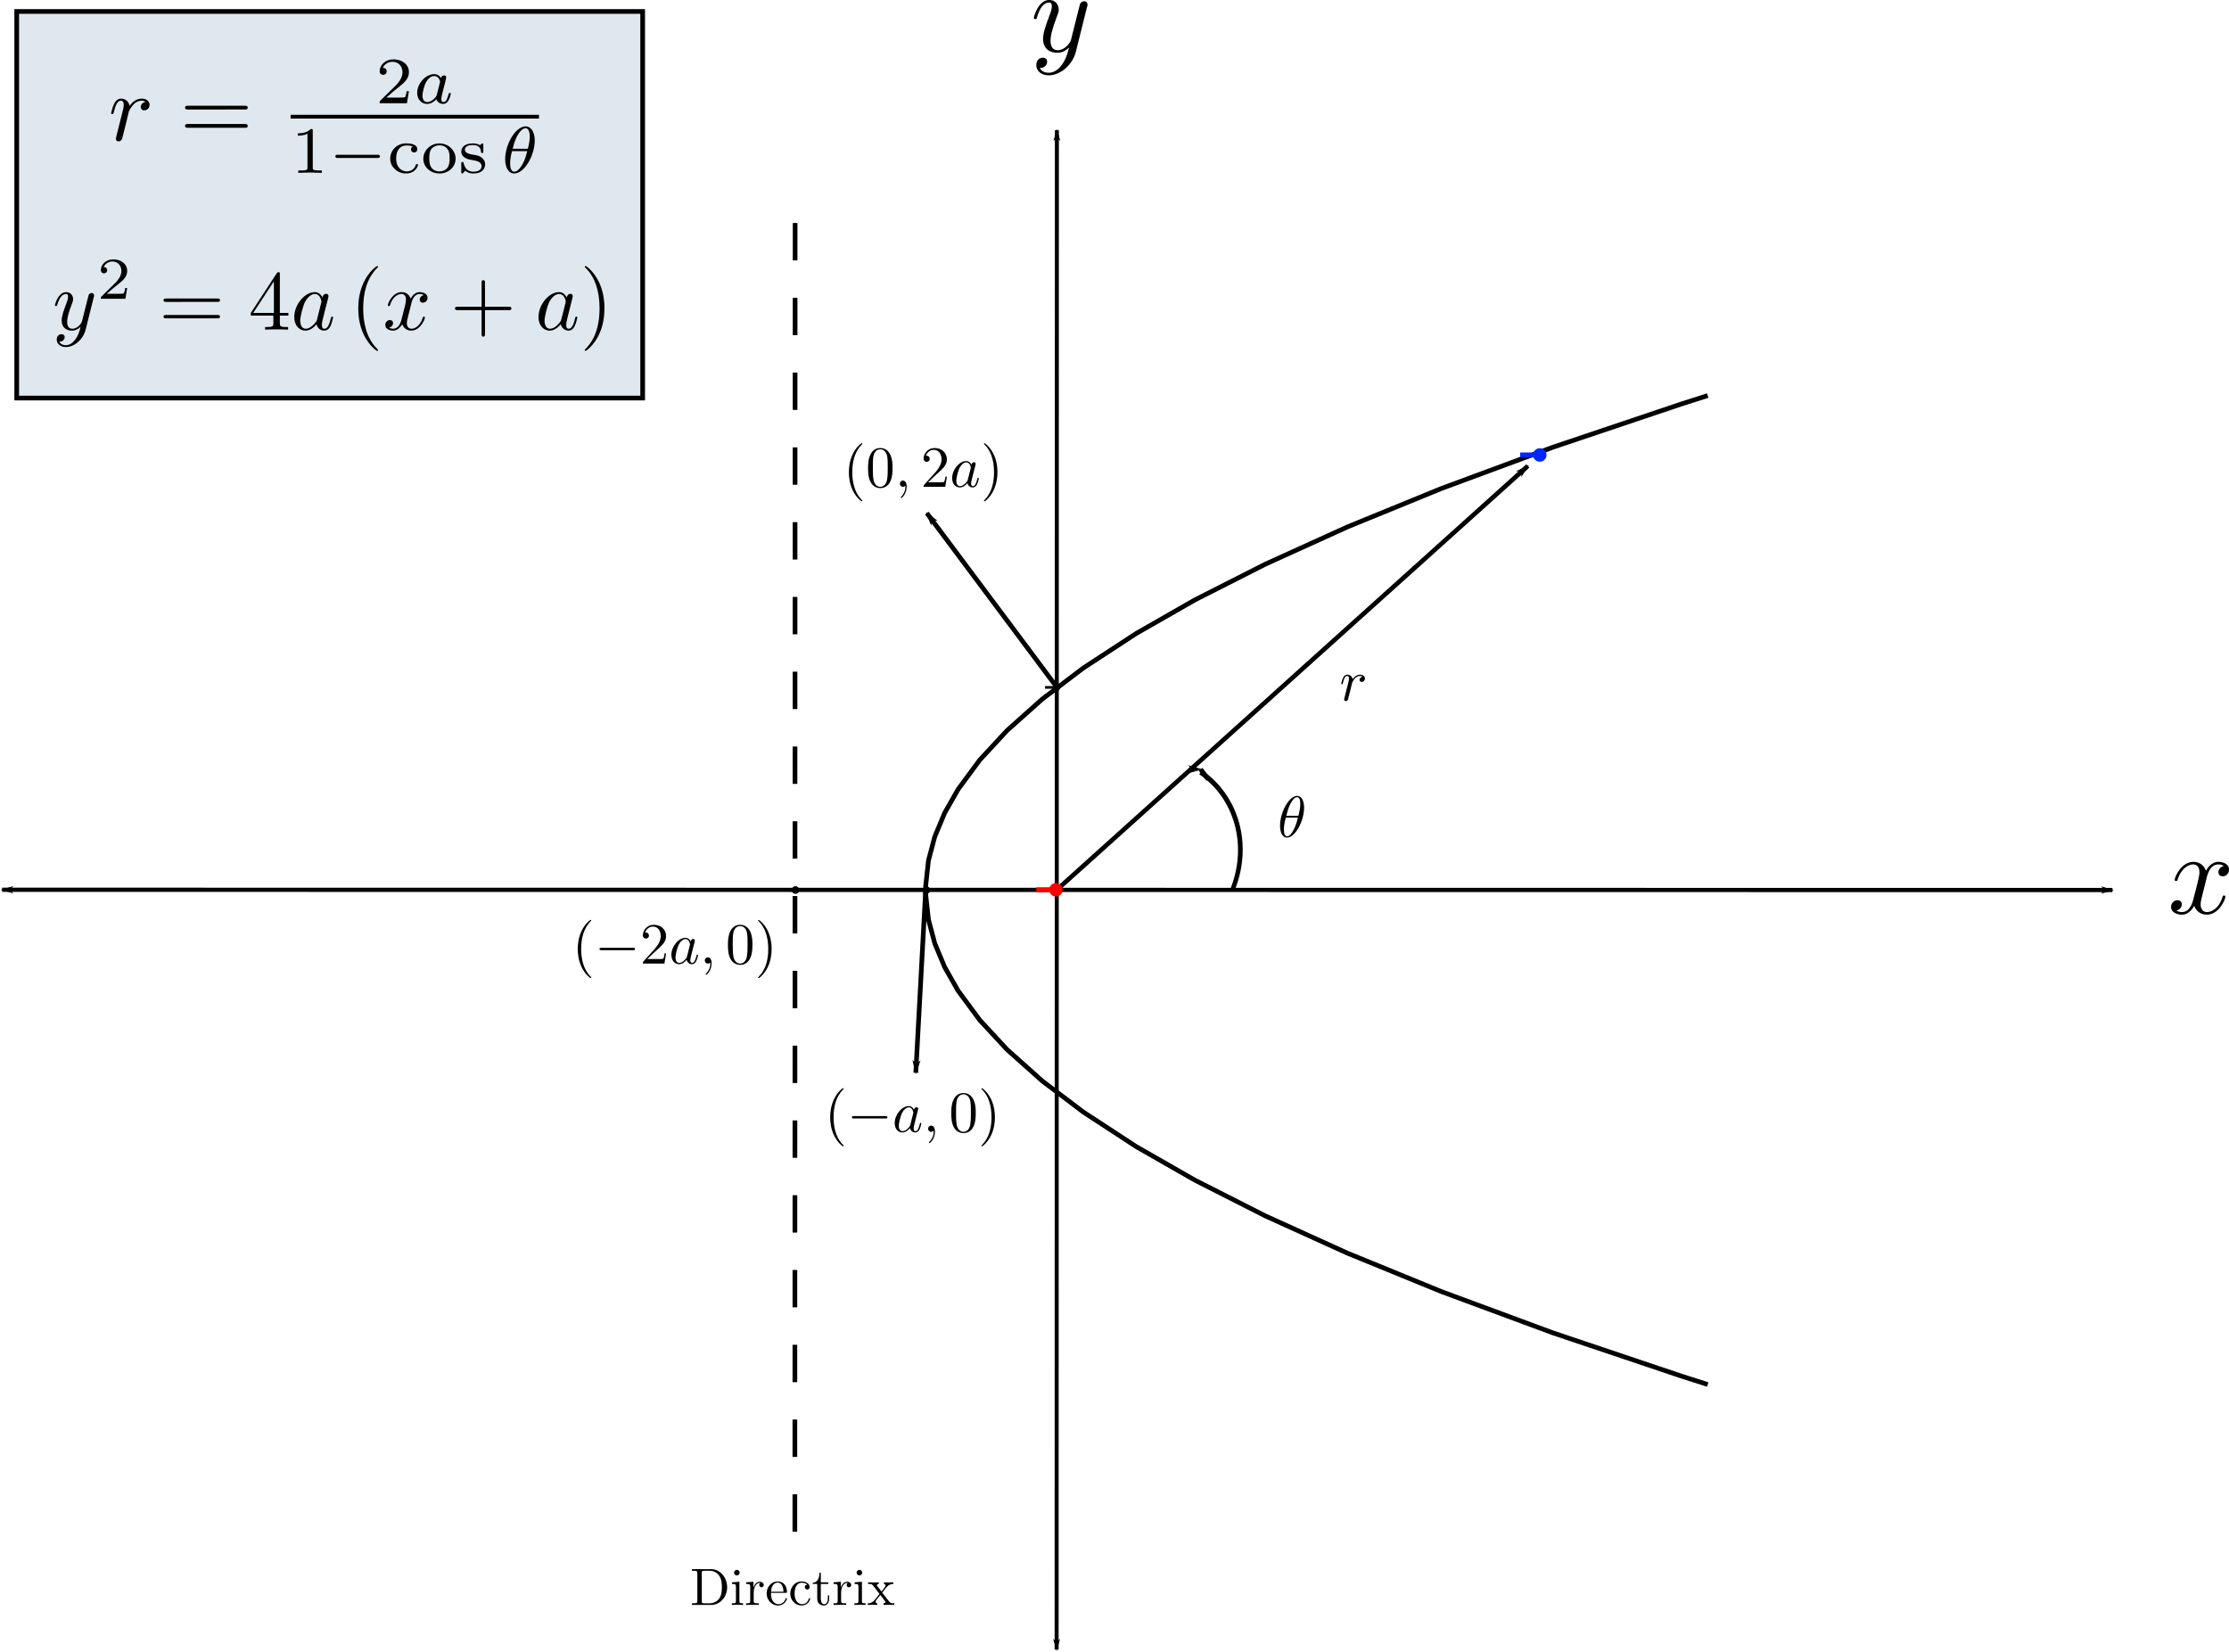 <?xml version="1.0" encoding="UTF-8" standalone="no"?>
<!-- Created with Inkscape (http://www.inkscape.org/) -->

<svg
   xmlns:ns0="http://www.iki.fi/pav/software/textext/"
   xmlns:dc="http://purl.org/dc/elements/1.1/"
   xmlns:cc="http://creativecommons.org/ns#"
   xmlns:rdf="http://www.w3.org/1999/02/22-rdf-syntax-ns#"
   xmlns:svg="http://www.w3.org/2000/svg"
   xmlns="http://www.w3.org/2000/svg"
   xmlns:sodipodi="http://sodipodi.sourceforge.net/DTD/sodipodi-0.dtd"
   xmlns:inkscape="http://www.inkscape.org/namespaces/inkscape"
   width="476.852"
   height="353.349"
   id="svg4532"
   version="1.1"
   inkscape:version="0.47 r22583"
   sodipodi:docname="New document 4">
  <defs
     id="defs4534">
    <inkscape:perspective
       sodipodi:type="inkscape:persp3d"
       inkscape:vp_x="0 : 526.18109 : 1"
       inkscape:vp_y="0 : 1000 : 0"
       inkscape:vp_z="744.09448 : 526.18109 : 1"
       inkscape:persp3d-origin="372.04724 : 350.78739 : 1"
       id="perspective4540" />
    <inkscape:perspective
       id="perspective4550"
       inkscape:persp3d-origin="0.5 : 0.33333333 : 1"
       inkscape:vp_z="1 : 0.5 : 1"
       inkscape:vp_y="0 : 1000 : 0"
       inkscape:vp_x="0 : 0.5 : 1"
       sodipodi:type="inkscape:persp3d" />
    <clipPath
       id="p50431ccdcb28178602d99d9270004dde-1">
      <rect
         id="rect4087"
         height="345.6"
         width="446.4"
         y="43.2"
         x="72" />
    </clipPath>
    <clipPath
       id="clipPath4556">
      <rect
         id="rect4558"
         height="345.6"
         width="446.4"
         y="43.2"
         x="72" />
    </clipPath>
    <marker
       inkscape:stockid="Arrow1Lstart"
       orient="auto"
       refY="0"
       refX="0"
       id="Arrow1Lstart"
       style="overflow:visible">
      <path
         id="path6041"
         d="M 0,0 5,-5 -12.5,0 5,5 0,0 z"
         style="fill-rule:evenodd;stroke:#000000;stroke-width:1pt;marker-start:none"
         transform="matrix(0.8,0,0,0.8,10,0)"
         inkscape:connector-curvature="0" />
    </marker>
    <marker
       inkscape:stockid="Arrow1Lend"
       orient="auto"
       refY="0"
       refX="0"
       id="Arrow1Lend"
       style="overflow:visible">
      <path
         id="path6044"
         d="M 0,0 5,-5 -12.5,0 5,5 0,0 z"
         style="fill-rule:evenodd;stroke:#000000;stroke-width:1pt;marker-start:none"
         transform="matrix(-0.8,0,0,-0.8,-10,0)"
         inkscape:connector-curvature="0" />
    </marker>
    <marker
       inkscape:stockid="Arrow1Lstart"
       orient="auto"
       refY="0"
       refX="0"
       id="marker4564"
       style="overflow:visible">
      <path
         id="path4566"
         d="M 0,0 5,-5 -12.5,0 5,5 0,0 z"
         style="fill-rule:evenodd;stroke:#000000;stroke-width:1pt;marker-start:none"
         transform="matrix(0.8,0,0,0.8,10,0)"
         inkscape:connector-curvature="0" />
    </marker>
    <marker
       inkscape:stockid="Arrow1Lend"
       orient="auto"
       refY="0"
       refX="0"
       id="marker4568"
       style="overflow:visible">
      <path
         id="path4570"
         d="M 0,0 5,-5 -12.5,0 5,5 0,0 z"
         style="fill-rule:evenodd;stroke:#000000;stroke-width:1pt;marker-start:none"
         transform="matrix(-0.8,0,0,-0.8,-10,0)"
         inkscape:connector-curvature="0" />
    </marker>
    <marker
       inkscape:stockid="DotL"
       orient="auto"
       refY="0"
       refX="0"
       id="DotL"
       style="overflow:visible">
      <path
         id="path6103"
         d="m -2.5,-1 c 0,2.76 -2.24,5 -5,5 -2.76,0 -5,-2.24 -5,-5 0,-2.76 2.24,-5 5,-5 2.76,0 5,2.24 5,5 z"
         style="fill-rule:evenodd;stroke:#000000;stroke-width:1pt;marker-start:none;marker-end:none"
         transform="matrix(0.8,0,0,0.8,5.92,0.8)"
         inkscape:connector-curvature="0" />
    </marker>
    <marker
       inkscape:stockid="DotL"
       orient="auto"
       refY="0"
       refX="0"
       id="marker4574"
       style="overflow:visible">
      <path
         id="path4576"
         d="m -2.5,-1 c 0,2.76 -2.24,5 -5,5 -2.76,0 -5,-2.24 -5,-5 0,-2.76 2.24,-5 5,-5 2.76,0 5,2.24 5,5 z"
         style="fill-rule:evenodd;stroke:#000000;stroke-width:1pt;marker-start:none;marker-end:none"
         transform="matrix(0.8,0,0,0.8,5.92,0.8)"
         inkscape:connector-curvature="0" />
    </marker>
    <marker
       inkscape:stockid="DotL"
       orient="auto"
       refY="0"
       refX="0"
       id="marker4578"
       style="overflow:visible">
      <path
         id="path4580"
         d="m -2.5,-1 c 0,2.76 -2.24,5 -5,5 -2.76,0 -5,-2.24 -5,-5 0,-2.76 2.24,-5 5,-5 2.76,0 5,2.24 5,5 z"
         style="fill-rule:evenodd;stroke:#000000;stroke-width:1pt;marker-start:none;marker-end:none"
         transform="matrix(0.8,0,0,0.8,5.92,0.8)"
         inkscape:connector-curvature="0" />
    </marker>
    <marker
       inkscape:stockid="Arrow1Lend"
       orient="auto"
       refY="0"
       refX="0"
       id="marker4582"
       style="overflow:visible">
      <path
         id="path4584"
         d="M 0,0 5,-5 -12.5,0 5,5 0,0 z"
         style="fill-rule:evenodd;stroke:#000000;stroke-width:1pt;marker-start:none"
         transform="matrix(-0.8,0,0,-0.8,-10,0)"
         inkscape:connector-curvature="0" />
    </marker>
    <marker
       inkscape:stockid="DotLv"
       orient="auto"
       refY="0"
       refX="0"
       id="DotLv"
       style="overflow:visible">
      <path
         id="path9129"
         d="m -2.5,-1 c 0,2.76 -2.24,5 -5,5 -2.76,0 -5,-2.24 -5,-5 0,-2.76 2.24,-5 5,-5 2.76,0 5,2.24 5,5 z"
         style="fill:#ff0000;fill-rule:evenodd;stroke:#ff0000;stroke-width:1pt;marker-start:none;marker-end:none"
         transform="matrix(0.8,0,0,0.8,5.92,0.8)"
         inkscape:connector-curvature="0" />
    </marker>
    <marker
       inkscape:stockid="Arrow1Lend"
       orient="auto"
       refY="0"
       refX="0"
       id="marker4588"
       style="overflow:visible">
      <path
         id="path4590"
         d="M 0,0 5,-5 -12.5,0 5,5 0,0 z"
         style="fill-rule:evenodd;stroke:#000000;stroke-width:1pt;marker-start:none"
         transform="matrix(-0.8,0,0,-0.8,-10,0)"
         inkscape:connector-curvature="0" />
    </marker>
    <marker
       inkscape:stockid="Arrow1Lend"
       orient="auto"
       refY="0"
       refX="0"
       id="marker4592"
       style="overflow:visible">
      <path
         id="path4594"
         d="M 0,0 5,-5 -12.5,0 5,5 0,0 z"
         style="fill-rule:evenodd;stroke:#000000;stroke-width:1pt;marker-start:none"
         transform="matrix(-0.8,0,0,-0.8,-10,0)"
         inkscape:connector-curvature="0" />
    </marker>
    <marker
       inkscape:stockid="Arrow1Lstart"
       orient="auto"
       refY="0"
       refX="0"
       id="marker4596"
       style="overflow:visible">
      <path
         id="path4598"
         d="M 0,0 5,-5 -12.5,0 5,5 0,0 z"
         style="fill-rule:evenodd;stroke:#000000;stroke-width:1pt;marker-start:none"
         transform="matrix(0.8,0,0,0.8,10,0)"
         inkscape:connector-curvature="0" />
    </marker>
    <marker
       inkscape:stockid="DotLvF"
       orient="auto"
       refY="0"
       refX="0"
       id="DotLvF"
       style="overflow:visible">
      <path
         id="path11620"
         d="m -2.5,-1 c 0,2.76 -2.24,5 -5,5 -2.76,0 -5,-2.24 -5,-5 0,-2.76 2.24,-5 5,-5 2.76,0 5,2.24 5,5 z"
         style="fill:#0027ff;fill-rule:evenodd;stroke:#0027ff;stroke-width:1pt;marker-start:none;marker-end:none"
         transform="matrix(0.8,0,0,0.8,5.92,0.8)"
         inkscape:connector-curvature="0" />
    </marker>
  </defs>
  <sodipodi:namedview
     id="base"
     pagecolor="#ffffff"
     bordercolor="#666666"
     borderopacity="1.0"
     inkscape:pageopacity="0.0"
     inkscape:pageshadow="2"
     inkscape:zoom="0.98994949"
     inkscape:cx="510.50729"
     inkscape:cy="104.27594"
     inkscape:document-units="px"
     inkscape:current-layer="layer1"
     showgrid="false"
     inkscape:window-width="1770"
     inkscape:window-height="1030"
     inkscape:window-x="142"
     inkscape:window-y="-8"
     inkscape:window-maximized="1" />
  <g
     inkscape:label="Layer 1"
     inkscape:groupmode="layer"
     id="layer1"
     transform="translate(229.854,-341.402)">
    <g
       id="g8559"
       transform="matrix(1.25,0,0,1.25,-782.378,341.402)">
      <rect
         style="fill:#e0e8ef;fill-opacity:1;stroke:#000000;stroke-width:0.8;stroke-miterlimit:4;stroke-opacity:1;stroke-dasharray:none;stroke-dashoffset:0"
         id="rect11561-7"
         width="107.129"
         height="66.168"
         x="444.879"
         y="1.962" />
      <g
         transform="translate(327.561,-63.663)"
         style="stroke-width:0.8;stroke-miterlimit:4;stroke-dasharray:none"
         id="line2d1">
        <defs
           id="defs4084">
          <clipPath
             id="clipPath3566">
            <rect
               id="rect3568"
               height="345.6"
               width="446.4"
               y="43.2"
               x="72" />
          </clipPath>
        </defs>
        <path
           id="path4089"
           d="m 272.891,215.227 0.469,-4.295 1.083,-4.076 1.696,-4.062 2.299,-4.04 3.716,-5.032 4.665,-5.034 6.026,-5.375 7.031,-5.322 9.04,-5.905 10.044,-5.744 12.053,-6.117 14.062,-6.381 16.07,-6.571 19.084,-7.066 22.097,-7.436 4.018,-1.282 0,0"
           clip-path="url(#p50431ccdcb28178602d99d9270004dde-1)"
           style="fill:none;stroke:#000000;stroke-width:0.8;stroke-linecap:square;stroke-linejoin:round;stroke-miterlimit:4;stroke-dasharray:none"
           inkscape:connector-curvature="0" />
      </g>
      <g
         transform="translate(327.561,-63.663)"
         style="stroke-width:0.8;stroke-miterlimit:4;stroke-dasharray:none"
         id="line2d2">
        <path
           id="path4092"
           d="m 272.891,216.773 0.469,4.295 1.083,4.076 1.696,4.062 2.299,4.04 3.716,5.032 4.665,5.034 6.026,5.375 7.031,5.322 9.04,5.905 10.044,5.744 12.053,6.117 14.062,6.381 16.07,6.571 19.084,7.066 22.097,7.436 4.018,1.282 0,0"
           clip-path="url(#p50431ccdcb28178602d99d9270004dde-1)"
           style="fill:none;stroke:#000000;stroke-width:0.8;stroke-linecap:square;stroke-linejoin:round;stroke-miterlimit:4;stroke-dasharray:none"
           inkscape:connector-curvature="0" />
      </g>
      <path
         id="path5446-1"
         d="m 442.379,152.292 361.174,0.045"
         style="fill:none;stroke:#000000;stroke-width:0.72px;stroke-linecap:butt;stroke-linejoin:miter;stroke-opacity:1;marker-start:url(#Arrow1Lstart);marker-end:url(#Arrow1Lend)"
         inkscape:connector-curvature="0" />
      <path
         style="fill:none;stroke:#000000;stroke-width:0.683;stroke-linecap:butt;stroke-linejoin:miter;stroke-miterlimit:4;stroke-opacity:1;stroke-dasharray:none;marker-start:url(#Arrow1Lstart);marker-end:url(#Arrow1Lend)"
         d="m 622.899,22.292 -0.045,260.046"
         id="path5448-1"
         inkscape:connector-curvature="0" />
      <path
         id="path7420"
         d="m 600.55,152.337 c -2.164,0 -2.164,0 -2.164,0"
         style="fill:none;stroke:#000000;stroke-width:0.48;stroke-linecap:butt;stroke-linejoin:miter;stroke-miterlimit:4;stroke-opacity:1;stroke-dasharray:none;marker-start:url(#DotL)"
         inkscape:connector-curvature="0" />
      <path
         id="path7420-4"
         d="m 622.852,117.652 c -1.985,0 -1.985,0 -1.985,0"
         style="fill:none;stroke:#000000;stroke-width:0.461;stroke-linecap:butt;stroke-linejoin:miter;stroke-miterlimit:4;stroke-opacity:1;stroke-dasharray:none;marker-start:url(#DotL)"
         inkscape:connector-curvature="0" />
      <path
         id="path7653-5"
         d="M 578.099,38.166 578.054,266.464"
         style="fill:none;stroke:#000000;stroke-width:0.8;stroke-linecap:butt;stroke-linejoin:miter;stroke-miterlimit:4;stroke-opacity:1;stroke-dasharray:6.4, 6.4;stroke-dashoffset:0;marker-start:none;marker-end:none"
         inkscape:connector-curvature="0" />
      <path
         style="fill:none;stroke:#000000;stroke-width:0.48;stroke-linecap:butt;stroke-linejoin:miter;stroke-miterlimit:4;stroke-opacity:1;stroke-dasharray:none;marker-start:url(#DotL)"
         d="m 578.15,152.337 c -2.164,0 -2.164,0 -2.164,0"
         id="path8039-2"
         inkscape:connector-curvature="0" />
      <path
         id="path8041-7"
         d="M 622.836,152.349 703.499,79.754"
         style="fill:none;stroke:#000000;stroke-width:0.776px;stroke-linecap:butt;stroke-linejoin:miter;stroke-opacity:1;marker-end:url(#Arrow1Lend)"
         inkscape:connector-curvature="0" />
      <path
         style="fill:none;stroke:#ff0000;stroke-width:0.85;stroke-linecap:butt;stroke-linejoin:miter;stroke-miterlimit:4;stroke-opacity:1;stroke-dasharray:none;marker-start:url(#DotLv)"
         d="m 622.718,152.294 c -3.342,0 -3.342,0 -3.342,0"
         id="path8235-6"
         inkscape:connector-curvature="0" />
      <g
         transform="matrix(1.458,0,0,-1.458,125.24,1087.403)"
         xml:space="preserve"
         style="font-style:normal;font-variant:normal;font-weight:normal;font-stretch:normal;letter-spacing:normal;word-spacing:normal;text-anchor:start;fill:none;stroke:#000000;stroke-linecap:butt;stroke-linejoin:miter;stroke-miterlimit:10.433;stroke-opacity:1;stroke-dasharray:none;stroke-dashoffset:0"
         ns0:text="$y^{2}=4a\\left(x+a\\right)$"
         ns0:preamble=""
         id="g8386">
<path
   d="m 228.27,710.92 0.01,0 0,0.01 0,0.01 0,0 0,0.01 0.01,0.02 0,0.01 0,0.01 0,0 0.01,0.01 0,0.01 0,0.01 0,0.01 0,0 0.01,0.01 0,0.01 0,0 0,0.01 0,0 0,0.01 0,0.01 0,0 0,0.01 0,0.01 0,0.01 0,0.01 0,0.01 0,0 0,0.01 0,0.01 c 0,0.18 -0.13,0.27 -0.29,0.27 -0.09,0 -0.25,-0.06 -0.34,-0.21 -0.02,-0.05 -0.1,-0.36 -0.14,-0.54 -0.07,-0.26 -0.14,-0.53 -0.2,-0.8 l -0.45,-1.79 c -0.04,-0.15 -0.47,-0.85 -1.13,-0.85 -0.5,0 -0.61,0.44 -0.61,0.81 0,0.46 0.17,1.07 0.5,1.95 0.16,0.41 0.2,0.52 0.2,0.72 0,0.45 -0.31,0.82 -0.81,0.82 -0.95,0 -1.32,-1.45 -1.32,-1.54 0,-0.1 0.1,-0.1 0.12,-0.1 0.1,0 0.11,0.02 0.16,0.18 0.27,0.94 0.67,1.24 1.01,1.24 0.08,0 0.25,0 0.25,-0.32 0,-0.25 -0.1,-0.51 -0.17,-0.7 -0.4,-1.06 -0.58,-1.62 -0.58,-2.09 0,-0.89 0.63,-1.19 1.21,-1.19 0.39,0 0.73,0.17 1.01,0.45 -0.13,-0.52 -0.25,-1 -0.65,-1.53 -0.26,-0.34 -0.63,-0.63 -1.09,-0.63 -0.14,0 -0.59,0.03 -0.76,0.42 0.16,0 0.29,0 0.43,0.12 0.1,0.09 0.2,0.22 0.2,0.41 0,0.3 -0.27,0.34 -0.37,0.34 -0.23,0 -0.56,-0.16 -0.56,-0.64 0,-0.5 0.44,-0.87 1.06,-0.87 1.02,0 2.05,0.91 2.33,2.03 z"
   style="fill:#000000;stroke-width:0"
   id="path8388"
   inkscape:connector-curvature="0" />
<path
   d="m 232.2,712.01 h -0.24 c -0.02,-0.16 -0.09,-0.57 -0.18,-0.64 -0.06,-0.04 -0.59,-0.04 -0.69,-0.04 h -1.29 c 0.74,0.65 0.98,0.84 1.4,1.17 0.52,0.41 1,0.85 1,1.51 0,0.84 -0.74,1.36 -1.63,1.36 -0.87,0 -1.46,-0.61 -1.46,-1.25 0,-0.36 0.3,-0.39 0.37,-0.39 0.17,0 0.37,0.12 0.37,0.37 0,0.12 -0.05,0.37 -0.41,0.37 0.22,0.49 0.69,0.65 1.02,0.65 0.7,0 1.06,-0.55 1.06,-1.11 0,-0.61 -0.43,-1.09 -0.65,-1.34 l -1.69,-1.66 c -0.07,-0.06 -0.07,-0.08 -0.07,-0.27 h 2.88 z"
   style="fill:#000000;stroke-width:0"
   id="path8390"
   inkscape:connector-curvature="0" />
<path
   d="m 242.76,710.38 0.03,0 0.02,0 0.03,0 0.02,0 0.01,0 0.02,0 0.01,0.01 0.02,0 0.01,0 0.01,0 0.02,0.01 0.01,0 0.01,0.01 0.01,0 0.02,0.01 0.01,0 0.01,0.01 0.01,0.01 0.01,0 0.01,0.01 0,0.01 0.01,0.01 0,0.01 0,0 0.01,0.01 0,0 0,0.01 0.01,0.01 0,0 0,0.01 0,0.01 0,0.01 0,0 0,0.01 0.01,0.01 0,0.01 0,0.01 c 0,0.2 -0.19,0.2 -0.33,0.2 h -5.97 c -0.14,0 -0.33,0 -0.33,-0.2 0,-0.2 0.19,-0.2 0.34,-0.2 z"
   style="fill:#000000;stroke-width:0"
   id="path8392"
   inkscape:connector-curvature="0" />
<path
   d="m 242.77,708.45 0.01,0 0.01,0 0.03,0 0.03,0 0.01,0 0.02,0 0.01,0 0.01,0 0.02,0.01 0.01,0 0.02,0 0.01,0 0.01,0.01 0.01,0 0.02,0.01 0.01,0 0.01,0.01 0.01,0.01 0.01,0 0.01,0.01 0.01,0.01 0,0.01 0,0 0.01,0.01 0,0 0,0.01 0.01,0 0,0.01 0,0.01 0.01,0 0,0.01 0,0.01 0,0.01 0,0 0,0.01 0,0.01 0.01,0.01 0,0.01 0,0.01 c 0,0.2 -0.19,0.2 -0.34,0.2 h -5.95 c -0.15,0 -0.34,0 -0.34,-0.2 0,-0.2 0.19,-0.2 0.33,-0.2 z"
   style="fill:#000000;stroke-width:0"
   id="path8394"
   inkscape:connector-curvature="0" />
<path
   d="m 246.71,708.77 h 2.65 v -0.87 c 0,-0.36 -0.02,-0.47 -0.76,-0.47 h -0.21 v -0.31 c 0.41,0.03 0.93,0.03 1.35,0.03 0.41,0 0.94,0 1.35,-0.03 v 0.31 h -0.21 c -0.74,0 -0.76,0.11 -0.76,0.47 v 0.87 h 1 v 0.31 h -1 v 4.53 c 0,0.2 0,0.26 -0.16,0.26 -0.08,0 -0.11,0 -0.2,-0.12 l -3.05,-4.67 h 0.28 l 2.43,3.71 v -3.71 h -2.43 -0.28 z"
   style="fill:#000000;stroke-width:0"
   id="path8396"
   inkscape:connector-curvature="0" />
<path
   d="m 255.12,710.89 -0.01,0.03 -0.02,0.04 -0.02,0.03 -0.02,0.03 -0.02,0.03 -0.02,0.03 -0.02,0.03 -0.02,0.03 -0.02,0.03 -0.03,0.03 -0.02,0.03 -0.03,0.02 -0.02,0.03 -0.03,0.02 -0.03,0.02 -0.02,0.03 -0.03,0.02 -0.03,0.02 -0.03,0.01 -0.03,0.02 -0.04,0.02 -0.03,0.01 -0.03,0.02 -0.04,0.01 -0.03,0.01 -0.04,0.01 -0.03,0.01 -0.04,0 -0.04,0.01 -0.04,0 -0.04,0.01 -0.04,0 0.01,-0.22 c 0.65,0 0.78,-0.82 0.78,-0.88 0,-0.06 -0.02,-0.12 -0.03,-0.17 l -0.49,-1.95 c -0.05,-0.18 -0.05,-0.2 -0.2,-0.37 -0.44,-0.55 -0.85,-0.71 -1.13,-0.71 -0.5,0 -0.64,0.55 -0.64,0.94 0,0.5 0.32,1.72 0.55,2.18 0.31,0.59 0.76,0.96 1.16,0.96 l -0.01,0.22 c -1.17,0 -2.4,-1.47 -2.4,-2.92 0,-0.94 0.54,-1.6 1.32,-1.6 0.2,0 0.7,0.04 1.3,0.75 0.08,-0.42 0.42,-0.75 0.9,-0.75 0.35,0 0.58,0.23 0.74,0.55 0.17,0.36 0.3,0.97 0.3,0.99 0,0.1 -0.09,0.1 -0.12,0.1 -0.1,0 -0.11,-0.04 -0.14,-0.18 -0.17,-0.65 -0.35,-1.24 -0.76,-1.24 -0.27,0 -0.3,0.26 -0.3,0.46 0,0.22 0.02,0.3 0.13,0.74 0.11,0.42 0.13,0.52 0.22,0.89 0.17,0.64 0.21,0.83 0.36,1.4 0.07,0.28 0.07,0.3 0.07,0.34 0,0.17 -0.12,0.27 -0.29,0.27 -0.24,0 -0.39,-0.22 -0.42,-0.44 z"
   style="fill:#000000;stroke-width:0"
   id="path8398"
   inkscape:connector-curvature="0" />
<path
   d="m 261.64,704.73 -0.01,0.01 0,0 0,0.01 0,0 0,0 0,0 0,0.01 0,0 0,0.01 0,0 -0.01,0 0,0.01 0,0 -0.01,0.01 0,0 -0.01,0.01 0,0.01 -0.01,0 0,0.01 0,0 -0.01,0.01 0,0 0,0.01 -0.01,0 0,0 -0.01,0.01 0,0 -0.01,0.01 0,0 -0.01,0.01 0,0.01 -0.01,0 0,0.01 -0.01,0 0,0.01 -0.01,0.01 -0.01,0 0,0.01 -0.01,0.01 -0.01,0.01 -0.01,0 0,0.01 c -1.25,1.26 -1.57,3.14 -1.57,4.66 0,1.74 0.38,3.47 1.61,4.72 0.13,0.12 0.13,0.14 0.13,0.16 0,0.08 -0.04,0.1 -0.1,0.1 -0.1,0 -1,-0.67 -1.59,-1.94 -0.51,-1.09 -0.63,-2.2 -0.63,-3.04 0,-0.77 0.11,-1.98 0.66,-3.1 0.6,-1.23 1.46,-1.88 1.56,-1.88 0.06,0 0.1,0.03 0.1,0.1 z"
   style="fill:#000000;stroke-width:0"
   id="path8400"
   inkscape:connector-curvature="0" />
<path
   d="m 265.54,710.13 0,0.03 0.01,0.03 0.01,0.03 0.01,0.04 0.01,0.03 0.01,0.05 0.01,0.04 0.02,0.04 0.01,0.05 0.02,0.05 0.02,0.05 0.02,0.05 0.02,0.05 0.03,0.05 0.02,0.05 0.03,0.05 0.03,0.04 0.03,0.05 0.03,0.05 0.04,0.04 0.04,0.05 0.04,0.04 0.04,0.03 0.04,0.04 0.05,0.03 0.05,0.03 0.02,0.01 0.03,0.02 0.02,0.01 0.03,0.01 0.03,0.01 0.03,0 0.03,0.01 0.03,0.01 0.03,0 0.03,0 0.03,0.01 0.03,0 c 0.05,0 0.29,0 0.5,-0.13 -0.28,-0.05 -0.48,-0.3 -0.48,-0.54 0,-0.16 0.11,-0.35 0.38,-0.35 0.22,0 0.54,0.18 0.54,0.58 0,0.52 -0.59,0.66 -0.93,0.66 -0.58,0 -0.92,-0.53 -1.05,-0.76 -0.24,0.66 -0.78,0.76 -1.07,0.76 -1.04,0 -1.61,-1.29 -1.61,-1.54 0,-0.1 0.1,-0.1 0.12,-0.1 0.09,0 0.11,0.02 0.13,0.11 0.34,1.06 1,1.31 1.34,1.31 0.19,0 0.54,-0.09 0.54,-0.67 0,-0.31 -0.17,-0.98 -0.54,-2.37 -0.16,-0.62 -0.51,-1.04 -0.95,-1.04 -0.06,0 -0.29,0 -0.49,0.13 0.24,0.05 0.46,0.26 0.46,0.54 0,0.27 -0.22,0.35 -0.37,0.35 -0.3,0 -0.54,-0.26 -0.54,-0.58 0,-0.46 0.49,-0.66 0.93,-0.66 0.66,0 1.02,0.7 1.05,0.76 0.12,-0.37 0.48,-0.76 1.07,-0.76 1.03,0 1.6,1.29 1.6,1.54 0,0.1 -0.09,0.1 -0.12,0.1 -0.09,0 -0.11,-0.04 -0.13,-0.11 -0.33,-1.07 -1.01,-1.31 -1.32,-1.31 -0.39,0 -0.55,0.32 -0.55,0.66 0,0.22 0.06,0.44 0.17,0.88 z"
   style="fill:#000000;stroke-width:0"
   id="path8402"
   inkscape:connector-curvature="0" />
<path
   d="m 274.2,709.41 h 2.77 c 0.14,0 0.33,0 0.33,0.2 0,0.2 -0.19,0.2 -0.33,0.2 h -2.77 v 2.79 c 0,0.14 0,0.33 -0.21,0.33 -0.19,0 -0.19,-0.19 -0.19,-0.33 v -2.79 h -2.79 c -0.14,0 -0.33,0 -0.33,-0.2 0,-0.2 0.19,-0.2 0.33,-0.2 h 2.79 v -2.79 c 0,-0.14 0,-0.32 0.19,-0.32 0.21,0 0.21,0.18 0.21,0.32 z"
   style="fill:#000000;stroke-width:0"
   id="path8404"
   inkscape:connector-curvature="0" />
<path
   d="m 283.8,710.89 -0.02,0.03 -0.02,0.04 -0.02,0.03 -0.02,0.03 -0.02,0.03 -0.02,0.03 -0.02,0.03 -0.02,0.03 -0.02,0.03 -0.03,0.03 -0.02,0.03 -0.02,0.02 -0.03,0.03 -0.03,0.02 -0.02,0.02 -0.03,0.03 -0.03,0.02 -0.03,0.02 -0.03,0.01 -0.03,0.02 -0.03,0.02 -0.04,0.01 -0.03,0.02 -0.03,0.01 -0.04,0.01 -0.03,0.01 -0.04,0.01 -0.04,0 -0.04,0.01 -0.04,0 -0.04,0.01 -0.04,0 0.01,-0.22 c 0.65,0 0.79,-0.82 0.79,-0.88 0,-0.06 -0.02,-0.12 -0.03,-0.17 l -0.5,-1.95 c -0.05,-0.18 -0.05,-0.2 -0.2,-0.37 -0.44,-0.55 -0.85,-0.71 -1.13,-0.71 -0.49,0 -0.63,0.55 -0.63,0.94 0,0.5 0.32,1.72 0.54,2.18 0.31,0.59 0.76,0.96 1.16,0.96 l -0.01,0.22 c -1.17,0 -2.4,-1.47 -2.4,-2.92 0,-0.94 0.55,-1.6 1.32,-1.6 0.2,0 0.7,0.04 1.3,0.75 0.08,-0.42 0.43,-0.75 0.91,-0.75 0.34,0 0.57,0.23 0.73,0.55 0.17,0.36 0.3,0.97 0.3,0.99 0,0.1 -0.09,0.1 -0.12,0.1 -0.1,0 -0.11,-0.04 -0.14,-0.18 -0.17,-0.65 -0.35,-1.24 -0.76,-1.24 -0.26,0 -0.29,0.26 -0.29,0.46 0,0.22 0.02,0.3 0.13,0.74 0.1,0.42 0.12,0.52 0.22,0.89 0.16,0.64 0.2,0.83 0.35,1.4 0.07,0.28 0.07,0.3 0.07,0.34 0,0.17 -0.12,0.27 -0.29,0.27 -0.23,0 -0.38,-0.22 -0.41,-0.44 z"
   style="fill:#000000;stroke-width:0"
   id="path8406"
   inkscape:connector-curvature="0" />
<path
   d="m 288.22,709.61 0,0.08 0,0.07 0,0.08 0,0.08 -0.01,0.17 -0.01,0.18 -0.02,0.18 -0.02,0.19 -0.03,0.2 -0.03,0.2 -0.04,0.2 -0.04,0.21 -0.06,0.21 -0.06,0.21 -0.07,0.21 -0.08,0.22 -0.04,0.1 -0.05,0.11 -0.04,0.11 -0.05,0.1 c -0.6,1.23 -1.46,1.87 -1.56,1.87 -0.06,0 -0.1,-0.04 -0.1,-0.1 0,-0.02 0,-0.04 0.19,-0.22 0.98,-0.99 1.55,-2.57 1.55,-4.66 0,-1.7 -0.37,-3.45 -1.61,-4.71 -0.13,-0.12 -0.13,-0.14 -0.13,-0.17 0,-0.06 0.04,-0.1 0.1,-0.1 0.1,0 1,0.68 1.59,1.95 0.51,1.09 0.62,2.2 0.62,3.03 z"
   style="fill:#000000;stroke-width:0"
   id="path8408"
   inkscape:connector-curvature="0" />
</g>      <g
         id="g8528-1"
         ns0:preamble=""
         ns0:text="$\\mathrm{Directrix}$"
         style="font-style:normal;font-variant:normal;font-weight:normal;font-stretch:normal;letter-spacing:normal;word-spacing:normal;text-anchor:start;fill:none;stroke:#000000;stroke-linecap:butt;stroke-linejoin:miter;stroke-miterlimit:10.433;stroke-opacity:1;stroke-dasharray:none;stroke-dashoffset:0"
         xml:space="preserve"
         transform="matrix(0.9,0,0,-0.9,359.035,911.106)">
<path
   id="path8530-4"
   style="fill:#000000;stroke-width:0"
   d="m 223.78,713.93 v -0.31 h 0.24 c 0.77,0 0.79,-0.11 0.79,-0.47 v -5.25 c 0,-0.36 -0.02,-0.47 -0.79,-0.47 h -0.24 v -0.31 h 3.65 l -0.27,0.31 h -1.01 c -0.47,0 -0.49,0.07 -0.49,0.4 v 5.39 c 0,0.33 0.02,0.4 0.49,0.4 h 1 c 0.62,0 1.3,-0.22 1.81,-0.93 0.43,-0.59 0.52,-1.44 0.52,-2.22 0,-1.11 -0.19,-1.7 -0.55,-2.19 -0.2,-0.27 -0.77,-0.85 -1.77,-0.85 l 0.27,-0.31 c 1.67,0 3.05,1.48 3.05,3.35 0,1.89 -1.35,3.46 -3.05,3.46 z"
   inkscape:connector-curvature="0" />
<path
   id="path8532-2"
   style="fill:#000000;stroke-width:0"
   d="m 232.81,711.53 -1.4,-0.11 v -0.31 c 0.65,0 0.74,-0.06 0.74,-0.55 v -2.68 c 0,-0.45 -0.11,-0.45 -0.78,-0.45 v -0.31 c 0.32,0.01 0.86,0.03 1.1,0.03 0.35,0 0.7,-0.02 1.04,-0.03 v 0.31 c -0.66,0 -0.7,0.05 -0.7,0.44 z"
   inkscape:connector-curvature="0" />
<path
   id="path8534-3"
   style="fill:#000000;stroke-width:0"
   d="m 232.85,713.26 0,0.03 0,0.03 -0.01,0.03 0,0.02 -0.01,0.03 -0.01,0.03 -0.01,0.02 -0.01,0.03 -0.01,0.02 -0.01,0.02 -0.01,0.02 -0.02,0.03 -0.01,0.02 -0.02,0.02 -0.01,0.01 -0.02,0.02 -0.02,0.02 -0.02,0.02 -0.02,0.01 -0.02,0.01 -0.02,0.02 -0.02,0.01 -0.03,0.01 -0.02,0.01 -0.02,0.01 -0.03,0.01 -0.02,0 -0.03,0.01 -0.02,0 -0.03,0 -0.02,0.01 -0.03,0 c -0.31,0 -0.53,-0.27 -0.53,-0.53 0,-0.27 0.22,-0.53 0.53,-0.53 0.28,0 0.53,0.21 0.53,0.53 z"
   inkscape:connector-curvature="0" />
<path
   id="path8536-2"
   style="fill:#000000;stroke-width:0"
   d="m 235.53,707.9 v 1.53 c 0,0.99 0.42,1.88 1.17,1.88 0.07,0 0.09,0 0.11,-0.01 -0.03,-0.01 -0.23,-0.13 -0.23,-0.39 0,-0.28 0.21,-0.43 0.43,-0.43 0.18,0 0.43,0.12 0.43,0.44 0,0.32 -0.31,0.61 -0.74,0.61 -0.73,0 -1.08,-0.67 -1.22,-1.1 v 1.1 l -1.39,-0.11 v -0.31 c 0.7,0 0.78,-0.07 0.78,-0.56 v -2.67 c 0,-0.45 -0.11,-0.45 -0.78,-0.45 v -0.31 c 0.39,0.01 0.86,0.03 1.14,0.03 0.4,0 0.86,0 1.26,-0.03 v 0.31 h -0.21 c -0.73,0 -0.75,0.11 -0.75,0.47 z"
   inkscape:connector-curvature="0" />
<path
   id="path8538-2"
   style="fill:#000000;stroke-width:0"
   d="m 241.6,709.42 0.01,0 0.01,0 0.01,0 0.01,0 0.01,0 0,0 0.01,0 0.01,0 0.01,0 0.01,0 0,0.01 0.01,0 0.02,0 0.01,0 0.01,0 0.01,0 0.01,0 0.01,0.01 0.01,0 0.01,0 0.01,0.01 0,0 0.01,0.01 0.01,0 0,0.01 0.01,0.01 0,0 0,0.01 0,0.01 0.01,0 0,0.01 0,0 0,0.01 0,0 0,0.01 0,0.01 0,0 0,0.01 0,0.01 0.01,0 0,0.01 0,0.01 0,0.01 0,0.01 0,0 0,0.01 0,0.01 0,0.01 c 0,0.99 -0.54,1.96 -1.79,1.96 -1.15,0 -2.07,-1.03 -2.07,-2.28 0,-1.33 1.05,-2.3 2.19,-2.3 1.22,0 1.67,1.11 1.67,1.3 0,0.1 -0.08,0.12 -0.13,0.12 -0.09,0 -0.11,-0.06 -0.13,-0.14 -0.35,-1.03 -1.25,-1.03 -1.35,-1.03 -0.5,0 -0.89,0.3 -1.12,0.67 -0.3,0.48 -0.3,1.14 -0.3,1.49 l 0.01,0.21 c 0.06,1.49 0.9,1.74 1.23,1.74 1.03,0 1.13,-1.35 1.13,-1.74 h -2.36 l -0.01,-0.21 z"
   inkscape:connector-curvature="0" />
<path
   id="path8540-1"
   style="fill:#000000;stroke-width:0"
   d="m 245.71,710.97 -0.01,0 -0.02,-0.01 -0.02,0 -0.02,0 -0.02,0 -0.01,-0.01 -0.02,0 -0.01,0 -0.02,-0.01 -0.01,0 -0.02,-0.01 -0.01,0 -0.01,-0.01 -0.02,-0.01 -0.02,-0.01 -0.02,-0.01 -0.03,-0.02 -0.02,-0.01 -0.01,-0.02 -0.02,-0.01 -0.02,-0.02 -0.01,-0.02 -0.01,-0.01 -0.01,-0.02 -0.02,-0.02 0,-0.02 -0.01,-0.02 -0.01,-0.01 -0.01,-0.02 0,-0.02 -0.01,-0.02 0,-0.02 -0.01,-0.01 0,-0.02 0,-0.01 0,-0.02 0,-0.01 0,-0.02 0,-0.01 c 0,-0.26 0.18,-0.46 0.45,-0.46 0.26,0 0.46,0.17 0.46,0.47 0,0.68 -0.76,1.07 -1.52,1.07 -1.25,0 -2.16,-1.08 -2.16,-2.32 0,-1.27 0.98,-2.26 2.14,-2.26 1.33,0 1.65,1.2 1.65,1.3 0,0.1 -0.1,0.1 -0.13,0.1 -0.09,0 -0.11,-0.04 -0.13,-0.1 -0.29,-0.93 -0.93,-1.05 -1.3,-1.05 -0.53,0 -1.41,0.43 -1.41,2.03 0,1.63 0.82,2.05 1.35,2.05 0.09,0 0.72,-0.01 1.06,-0.37 z"
   inkscape:connector-curvature="0" />
<path
   id="path8542-6"
   style="fill:#000000;stroke-width:0"
   d="m 248.29,711.11 h 1.43 v 0.31 h -1.43 v 1.83 h -0.25 c 0,-0.82 -0.3,-1.88 -1.28,-1.92 v -0.22 h 0.85 v -2.75 c 0,-1.23 0.92,-1.35 1.28,-1.35 0.71,0 0.99,0.71 0.99,1.35 v 0.57 h -0.25 v -0.55 c 0,-0.74 -0.3,-1.12 -0.67,-1.12 -0.67,0 -0.67,0.91 -0.67,1.08 z"
   inkscape:connector-curvature="0" />
<path
   id="path8544-8"
   style="fill:#000000;stroke-width:0"
   d="m 252.15,707.9 v 1.53 c 0,0.99 0.42,1.88 1.18,1.88 0.07,0 0.09,0 0.11,-0.01 -0.03,-0.01 -0.23,-0.13 -0.23,-0.39 0,-0.28 0.21,-0.43 0.43,-0.43 0.18,0 0.43,0.12 0.43,0.44 0,0.32 -0.31,0.61 -0.74,0.61 -0.73,0 -1.09,-0.67 -1.23,-1.1 v 1.1 l -1.38,-0.11 v -0.31 c 0.7,0 0.78,-0.07 0.78,-0.56 v -2.67 c 0,-0.45 -0.11,-0.45 -0.78,-0.45 v -0.31 c 0.39,0.01 0.86,0.03 1.13,0.03 0.4,0 0.87,0 1.27,-0.03 v 0.31 h -0.21 c -0.74,0 -0.76,0.11 -0.76,0.47 z"
   inkscape:connector-curvature="0" />
<path
   id="path8546-5"
   style="fill:#000000;stroke-width:0"
   d="m 256.11,711.53 -1.39,-0.11 v -0.31 c 0.64,0 0.73,-0.06 0.73,-0.55 v -2.68 c 0,-0.45 -0.11,-0.45 -0.77,-0.45 v -0.31 c 0.31,0.01 0.85,0.03 1.09,0.03 0.35,0 0.7,-0.02 1.04,-0.03 v 0.31 c -0.66,0 -0.7,0.05 -0.7,0.44 z"
   inkscape:connector-curvature="0" />
<path
   id="path8548-7"
   style="fill:#000000;stroke-width:0"
   d="m 256.15,713.26 0,0.03 0,0.03 -0.01,0.03 0,0.02 -0.01,0.03 0,0.03 -0.01,0.02 -0.01,0.03 -0.01,0.02 -0.02,0.02 -0.01,0.02 -0.01,0.03 -0.02,0.02 -0.01,0.02 -0.02,0.01 -0.02,0.02 -0.02,0.02 -0.02,0.02 -0.02,0.01 -0.02,0.01 -0.02,0.02 -0.02,0.01 -0.02,0.01 -0.03,0.01 -0.02,0.01 -0.02,0.01 -0.03,0 -0.02,0.01 -0.03,0 -0.03,0 -0.02,0.01 -0.03,0 c -0.31,0 -0.52,-0.27 -0.52,-0.53 0,-0.27 0.21,-0.53 0.52,-0.53 0.28,0 0.53,0.21 0.53,0.53 z"
   inkscape:connector-curvature="0" />
<path
   id="path8550-6"
   style="fill:#000000;stroke-width:0"
   d="m 259.97,709.46 0.06,0.08 0.06,0.07 0.06,0.08 0.06,0.07 0.12,0.16 0.06,0.08 0.07,0.07 0.06,0.08 0.05,0.07 0.06,0.07 0.06,0.07 0.03,0.03 0.02,0.03 0.03,0.03 0.03,0.03 0.02,0.03 0.02,0.03 0.03,0.02 0.02,0.03 c 0.31,0.36 0.72,0.51 1.19,0.52 v 0.31 c -0.26,-0.02 -0.56,-0.03 -0.82,-0.03 -0.3,0 -0.83,0.02 -0.96,0.03 v -0.31 c 0.21,-0.02 0.29,-0.15 0.29,-0.31 0,-0.16 -0.1,-0.29 -0.15,-0.35 l -0.61,-0.78 -0.78,1.01 c -0.09,0.1 -0.09,0.12 -0.09,0.18 0,0.15 0.15,0.24 0.35,0.25 v 0.31 c -0.26,-0.01 -0.92,-0.03 -1.08,-0.03 -0.21,0 -0.68,0.01 -0.95,0.03 v -0.31 c 0.7,0 0.71,-0.01 1.18,-0.61 l 0.99,-1.28 c -0.47,-0.6 -0.47,-0.62 -0.94,-1.19 -0.48,-0.58 -1.07,-0.6 -1.28,-0.6 v -0.31 c 0.26,0.02 0.57,0.03 0.83,0.03 0.29,0 0.71,-0.02 0.95,-0.03 v 0.31 c -0.22,0.03 -0.29,0.16 -0.29,0.31 0,0.22 0.29,0.55 0.9,1.27 0.28,-0.39 0.36,-0.5 0.75,-1 0.08,-0.11 0.21,-0.27 0.21,-0.33 0,-0.09 -0.09,-0.24 -0.36,-0.25 v -0.31 c 0.3,0.01 0.86,0.03 1.08,0.03 0.27,0 0.66,-0.01 0.96,-0.03 v 0.31 c -0.54,0 -0.72,0.02 -0.95,0.31 z"
   inkscape:connector-curvature="0" />
</g>      <g
         transform="matrix(2,0,0,-2,366.14,1570.576)"
         xml:space="preserve"
         style="font-style:normal;font-variant:normal;font-weight:normal;font-stretch:normal;letter-spacing:normal;word-spacing:normal;text-anchor:start;fill:none;stroke:#000000;stroke-linecap:butt;stroke-linejoin:miter;stroke-miterlimit:10.433;stroke-opacity:1;stroke-dasharray:none;stroke-dashoffset:0"
         ns0:text="$x$"
         ns0:preamble=""
         id="g8690-1">
<path
   d="m 226.76,710.13 0.01,0.03 0,0.03 0.01,0.03 0.01,0.04 0.01,0.03 0.01,0.05 0.02,0.04 0.01,0.04 0.02,0.05 0.01,0.05 0.02,0.05 0.02,0.05 0.03,0.05 0.02,0.05 0.03,0.05 0.02,0.05 0.03,0.04 0.03,0.05 0.04,0.05 0.03,0.04 0.04,0.05 0.04,0.04 0.04,0.03 0.05,0.04 0.04,0.03 0.05,0.03 0.03,0.01 0.02,0.02 0.03,0.01 0.03,0.01 0.02,0.01 0.03,0 0.03,0.01 0.03,0.01 0.03,0 0.03,0 0.03,0.01 0.04,0 c 0.05,0 0.29,0 0.49,-0.13 -0.28,-0.05 -0.47,-0.3 -0.47,-0.54 0,-0.16 0.11,-0.35 0.38,-0.35 0.21,0 0.53,0.18 0.53,0.58 0,0.52 -0.58,0.66 -0.92,0.66 -0.58,0 -0.93,-0.53 -1.05,-0.76 -0.25,0.66 -0.79,0.76 -1.08,0.76 -1.03,0 -1.6,-1.29 -1.6,-1.54 0,-0.1 0.1,-0.1 0.12,-0.1 0.08,0 0.11,0.02 0.13,0.11 0.34,1.06 1,1.31 1.33,1.31 0.19,0 0.54,-0.09 0.54,-0.67 0,-0.31 -0.17,-0.98 -0.54,-2.37 -0.15,-0.62 -0.5,-1.04 -0.94,-1.04 -0.06,0 -0.29,0 -0.5,0.13 0.25,0.05 0.47,0.26 0.47,0.54 0,0.27 -0.22,0.35 -0.37,0.35 -0.3,0 -0.55,-0.26 -0.55,-0.58 0,-0.46 0.5,-0.66 0.94,-0.66 0.66,0 1.01,0.7 1.04,0.76 0.12,-0.37 0.48,-0.76 1.08,-0.76 1.03,0 1.59,1.29 1.59,1.54 0,0.1 -0.09,0.1 -0.12,0.1 -0.09,0 -0.1,-0.04 -0.12,-0.11 -0.33,-1.07 -1.01,-1.31 -1.33,-1.31 -0.39,0 -0.55,0.32 -0.55,0.66 0,0.22 0.06,0.44 0.17,0.88 z"
   style="fill:#000000;stroke-width:0"
   id="path8692-8"
   inkscape:connector-curvature="0" />
</g>      <g
         id="g8862-9"
         ns0:preamble=""
         ns0:text="$y$"
         style="font-style:normal;font-variant:normal;font-weight:normal;font-stretch:normal;letter-spacing:normal;word-spacing:normal;text-anchor:start;fill:none;stroke:#000000;stroke-linecap:butt;stroke-linejoin:miter;stroke-miterlimit:10.433;stroke-opacity:1;stroke-dasharray:none;stroke-dashoffset:0"
         xml:space="preserve"
         transform="matrix(2,0,0,-2,171.513,1423.06)">
<path
   id="path8864-2"
   style="fill:#000000;stroke-width:0"
   d="m 228.27,710.92 0.01,0 0,0.01 0,0.01 0,0 0,0.01 0.01,0.02 0,0.01 0,0.01 0,0 0.01,0.01 0,0.01 0,0.01 0,0.01 0,0 0.01,0.01 0,0.01 0,0 0,0.01 0,0 0,0.01 0,0.01 0,0 0,0.01 0,0.01 0,0.01 0,0.01 0,0.01 0,0 0,0.01 0,0.01 c 0,0.18 -0.13,0.27 -0.29,0.27 -0.09,0 -0.25,-0.06 -0.34,-0.21 -0.02,-0.05 -0.1,-0.36 -0.14,-0.54 -0.07,-0.26 -0.14,-0.53 -0.2,-0.8 l -0.45,-1.79 c -0.04,-0.15 -0.47,-0.85 -1.13,-0.85 -0.5,0 -0.61,0.44 -0.61,0.81 0,0.46 0.17,1.07 0.5,1.95 0.16,0.41 0.2,0.52 0.2,0.72 0,0.45 -0.31,0.82 -0.81,0.82 -0.95,0 -1.32,-1.45 -1.32,-1.54 0,-0.1 0.1,-0.1 0.12,-0.1 0.1,0 0.11,0.02 0.16,0.18 0.27,0.94 0.67,1.24 1.01,1.24 0.08,0 0.25,0 0.25,-0.32 0,-0.25 -0.1,-0.51 -0.17,-0.7 -0.4,-1.06 -0.58,-1.62 -0.58,-2.09 0,-0.89 0.63,-1.19 1.21,-1.19 0.39,0 0.73,0.17 1.01,0.45 -0.13,-0.52 -0.25,-1 -0.65,-1.53 -0.26,-0.34 -0.63,-0.63 -1.09,-0.63 -0.14,0 -0.59,0.03 -0.76,0.42 0.16,0 0.29,0 0.43,0.12 0.1,0.09 0.2,0.22 0.2,0.41 0,0.3 -0.27,0.34 -0.37,0.34 -0.23,0 -0.56,-0.16 -0.56,-0.64 0,-0.5 0.44,-0.87 1.06,-0.87 1.02,0 2.05,0.91 2.33,2.03 z"
   inkscape:connector-curvature="0" />
</g>      <g
         id="g9725"
         ns0:preamble=""
         ns0:text="$\\left(-a,0\\right)$"
         style="font-style:normal;font-variant:normal;font-weight:normal;font-stretch:normal;letter-spacing:normal;word-spacing:normal;text-anchor:start;fill:none;stroke:#000000;stroke-linecap:butt;stroke-linejoin:miter;stroke-miterlimit:10.433;stroke-opacity:1;stroke-dasharray:none;stroke-dashoffset:0"
         xml:space="preserve"
         transform="matrix(1,0,0,-1,359.683,900.843)">
<path
   id="path9727"
   style="fill:#000000;stroke-width:0"
   d="m 226.73,704.73 0,0.01 0,0 0,0.01 0,0 0,0 0,0 0,0.01 -0.01,0 0,0.01 0,0 0,0 0,0.01 -0.01,0 0,0.01 -0.01,0 0,0.01 -0.01,0.01 0,0 0,0.01 -0.01,0 0,0.01 0,0 -0.01,0.01 0,0 -0.01,0 0,0.01 -0.01,0 0,0.01 -0.01,0 0,0.01 -0.01,0.01 0,0 -0.01,0.01 0,0 -0.01,0.01 -0.01,0.01 0,0 -0.01,0.01 -0.01,0.01 0,0.01 -0.01,0 -0.01,0.01 c -1.24,1.26 -1.56,3.14 -1.56,4.66 0,1.74 0.38,3.47 1.6,4.72 0.13,0.12 0.13,0.14 0.13,0.16 0,0.08 -0.04,0.1 -0.1,0.1 -0.1,0 -1,-0.67 -1.58,-1.94 -0.51,-1.09 -0.63,-2.2 -0.63,-3.04 0,-0.77 0.11,-1.98 0.66,-3.1 0.59,-1.23 1.45,-1.88 1.55,-1.88 0.06,0 0.1,0.03 0.1,0.1 z"
   inkscape:connector-curvature="0" />
<path
   id="path9729"
   style="fill:#000000;stroke-width:0"
   d="m 233.89,709.41 0.01,0 0.01,0 0.03,0 0.03,0.01 0.01,0 0.02,0 0.01,0 0.02,0 0.01,0 0.01,0 0.02,0.01 0.01,0 0.01,0 0.01,0.01 0.02,0 0.01,0.01 0.01,0.01 0.01,0 0.01,0.01 0.01,0.01 0.01,0.01 0,0 0.01,0.01 0,0 0,0.01 0.01,0 0,0.01 0,0.01 0,0 0.01,0.01 0,0.01 0,0 0,0.01 0,0.01 0,0.01 0.01,0.01 0,0 0,0.01 0,0.01 c 0,0.2 -0.19,0.2 -0.33,0.2 h -5.43 c -0.14,0 -0.33,0 -0.33,-0.2 0,-0.2 0.19,-0.2 0.33,-0.2 z"
   inkscape:connector-curvature="0" />
<path
   id="path9731"
   style="fill:#000000;stroke-width:0"
   d="m 238.77,710.89 -0.01,0.03 -0.02,0.04 -0.02,0.03 -0.02,0.03 -0.02,0.03 -0.02,0.03 -0.02,0.03 -0.02,0.03 -0.02,0.03 -0.03,0.03 -0.02,0.03 -0.03,0.02 -0.02,0.03 -0.03,0.02 -0.03,0.02 -0.02,0.03 -0.03,0.02 -0.03,0.02 -0.03,0.01 -0.03,0.02 -0.04,0.02 -0.03,0.01 -0.03,0.02 -0.04,0.01 -0.03,0.01 -0.04,0.01 -0.03,0.01 -0.04,0 -0.04,0.01 -0.04,0 -0.04,0.01 -0.04,0 0.01,-0.22 c 0.64,0 0.78,-0.82 0.78,-0.88 0,-0.06 -0.02,-0.12 -0.03,-0.17 l -0.49,-1.95 c -0.05,-0.18 -0.05,-0.2 -0.2,-0.37 -0.44,-0.55 -0.85,-0.71 -1.13,-0.71 -0.5,0 -0.64,0.55 -0.64,0.94 0,0.5 0.32,1.72 0.55,2.18 0.31,0.59 0.76,0.96 1.16,0.96 l -0.01,0.22 c -1.17,0 -2.4,-1.47 -2.4,-2.92 0,-0.94 0.54,-1.6 1.32,-1.6 0.2,0 0.7,0.04 1.3,0.75 0.08,-0.42 0.43,-0.75 0.9,-0.75 0.35,0 0.58,0.23 0.74,0.55 0.17,0.36 0.3,0.97 0.3,0.99 0,0.1 -0.09,0.1 -0.12,0.1 -0.1,0 -0.11,-0.04 -0.14,-0.18 -0.17,-0.65 -0.35,-1.24 -0.76,-1.24 -0.27,0 -0.3,0.26 -0.3,0.46 0,0.22 0.02,0.3 0.13,0.74 0.11,0.42 0.13,0.52 0.22,0.89 0.17,0.64 0.21,0.83 0.36,1.4 0.07,0.28 0.07,0.3 0.07,0.34 0,0.17 -0.12,0.27 -0.29,0.27 -0.24,0 -0.39,-0.22 -0.42,-0.44 z"
   inkscape:connector-curvature="0" />
<path
   id="path9733"
   style="fill:#000000;stroke-width:0"
   d="m 242.35,707.13 -0.01,0.06 0,0.06 0,0.06 -0.01,0.06 0,0.05 -0.01,0.05 -0.01,0.05 -0.01,0.05 -0.01,0.05 -0.01,0.05 -0.02,0.04 -0.01,0.04 -0.02,0.04 -0.02,0.04 -0.02,0.04 -0.02,0.03 -0.02,0.04 -0.02,0.03 -0.03,0.02 -0.02,0.03 -0.03,0.03 -0.02,0.02 -0.03,0.02 -0.03,0.02 -0.03,0.01 -0.03,0.02 -0.03,0.01 -0.03,0.01 -0.04,0.01 -0.03,0 -0.04,0.01 -0.03,0 c -0.33,0 -0.53,-0.25 -0.53,-0.53 0,-0.27 0.2,-0.53 0.53,-0.53 0.12,0 0.25,0.04 0.35,0.13 0.03,0.02 0.04,0.03 0.05,0.03 0.01,0 0.02,-0.01 0.02,-0.15 0,-0.73 -0.35,-1.33 -0.68,-1.66 -0.11,-0.11 -0.11,-0.13 -0.11,-0.16 0,-0.07 0.05,-0.11 0.1,-0.11 0.11,0 0.91,0.77 0.91,1.93 z"
   inkscape:connector-curvature="0" />
<path
   id="path9735"
   style="fill:#000000;stroke-width:0"
   d="m 249.33,710.31 0,0.15 0,0.15 -0.01,0.15 0,0.15 -0.01,0.15 -0.01,0.14 -0.02,0.15 -0.02,0.15 -0.02,0.15 -0.03,0.14 -0.03,0.15 -0.04,0.14 -0.04,0.14 -0.05,0.14 -0.06,0.14 -0.03,0.07 -0.03,0.07 c -0.46,0.96 -1.27,1.12 -1.69,1.12 -0.6,0 -1.33,-0.26 -1.73,-1.19 -0.32,-0.68 -0.37,-1.46 -0.37,-2.26 0,-0.75 0.04,-1.64 0.44,-2.4 0.43,-0.81 1.16,-1.01 1.65,-1.01 v 0.22 c -0.39,0 -0.98,0.25 -1.16,1.21 -0.11,0.6 -0.11,1.51 -0.11,2.1 0,0.64 0,1.29 0.08,1.83 0.19,1.19 0.94,1.28 1.19,1.28 0.33,0 0.98,-0.18 1.17,-1.17 0.1,-0.55 0.1,-1.31 0.1,-1.94 0,-0.75 0,-1.42 -0.11,-2.06 -0.15,-0.95 -0.71,-1.25 -1.16,-1.25 h 0 v -0.22 c 0.54,0 1.29,0.21 1.73,1.16 0.32,0.69 0.37,1.46 0.37,2.25 z"
   inkscape:connector-curvature="0" />
<path
   id="path9737"
   style="fill:#000000;stroke-width:0"
   d="m 252.61,709.61 0,0.08 0,0.07 -0.01,0.08 0,0.08 -0.01,0.17 -0.01,0.18 -0.02,0.18 -0.02,0.19 -0.02,0.2 -0.04,0.2 -0.04,0.2 -0.04,0.21 -0.06,0.21 -0.06,0.21 -0.07,0.21 -0.08,0.22 -0.04,0.1 -0.04,0.11 -0.05,0.11 -0.05,0.1 c -0.6,1.23 -1.46,1.87 -1.55,1.87 -0.06,0 -0.11,-0.04 -0.11,-0.1 0,-0.02 0,-0.04 0.2,-0.22 0.97,-0.99 1.54,-2.57 1.54,-4.66 0,-1.7 -0.37,-3.45 -1.6,-4.71 -0.14,-0.12 -0.14,-0.14 -0.14,-0.17 0,-0.06 0.05,-0.1 0.11,-0.1 0.09,0 0.99,0.68 1.58,1.95 0.51,1.09 0.63,2.2 0.63,3.03 z"
   inkscape:connector-curvature="0" />
</g>      <g
         transform="matrix(1,0,0,-1,316.483,872.043)"
         xml:space="preserve"
         style="font-style:normal;font-variant:normal;font-weight:normal;font-stretch:normal;letter-spacing:normal;word-spacing:normal;text-anchor:start;fill:none;stroke:#000000;stroke-linecap:butt;stroke-linejoin:miter;stroke-miterlimit:10.433;stroke-opacity:1;stroke-dasharray:none;stroke-dashoffset:0"
         ns0:text="$\\left(-2a,0\\right)$"
         ns0:preamble=""
         id="g9919">
<path
   d="m 226.73,704.73 0,0.01 0,0 0,0.01 0,0 0,0 0,0 0,0.01 -0.01,0 0,0.01 0,0 0,0 0,0.01 -0.01,0 0,0.01 -0.01,0 0,0.01 -0.01,0.01 0,0 0,0.01 -0.01,0 0,0.01 0,0 -0.01,0.01 0,0 -0.01,0 0,0.01 -0.01,0 0,0.01 -0.01,0 0,0.01 -0.01,0.01 0,0 -0.01,0.01 0,0 -0.01,0.01 -0.01,0.01 0,0 -0.01,0.01 -0.01,0.01 0,0.01 -0.01,0 -0.01,0.01 c -1.24,1.26 -1.56,3.14 -1.56,4.66 0,1.74 0.38,3.47 1.6,4.72 0.13,0.12 0.13,0.14 0.13,0.16 0,0.08 -0.04,0.1 -0.1,0.1 -0.1,0 -1,-0.67 -1.58,-1.94 -0.51,-1.09 -0.63,-2.2 -0.63,-3.04 0,-0.77 0.11,-1.98 0.66,-3.1 0.59,-1.23 1.45,-1.88 1.55,-1.88 0.06,0 0.1,0.03 0.1,0.1 z"
   style="fill:#000000;stroke-width:0"
   id="path9921"
   inkscape:connector-curvature="0" />
<path
   d="m 233.89,709.41 0.01,0 0.01,0 0.03,0 0.03,0.01 0.01,0 0.02,0 0.01,0 0.02,0 0.01,0 0.01,0 0.02,0.01 0.01,0 0.01,0 0.01,0.01 0.02,0 0.01,0.01 0.01,0.01 0.01,0 0.01,0.01 0.01,0.01 0.01,0.01 0,0 0.01,0.01 0,0 0,0.01 0.01,0 0,0.01 0,0.01 0,0 0.01,0.01 0,0.01 0,0 0,0.01 0,0.01 0,0.01 0.01,0.01 0,0 0,0.01 0,0.01 c 0,0.2 -0.19,0.2 -0.33,0.2 h -5.43 c -0.14,0 -0.33,0 -0.33,-0.2 0,-0.2 0.19,-0.2 0.33,-0.2 z"
   style="fill:#000000;stroke-width:0"
   id="path9923"
   inkscape:connector-curvature="0" />
<path
   d="m 239.53,708.86 h -0.25 c -0.05,-0.3 -0.12,-0.74 -0.22,-0.89 -0.07,-0.08 -0.72,-0.08 -0.94,-0.08 h -1.8 l 1.06,1.03 c 1.55,1.37 2.15,1.91 2.15,2.91 0,1.13 -0.9,1.93 -2.11,1.93 -1.13,0 -1.86,-0.92 -1.86,-1.81 0,-0.55 0.49,-0.55 0.52,-0.55 0.17,0 0.52,0.12 0.52,0.52 0,0.26 -0.18,0.52 -0.53,0.52 -0.08,0 -0.1,0 -0.13,-0.01 0.23,0.65 0.77,1.02 1.35,1.02 0.91,0 1.33,-0.81 1.33,-1.62 0,-0.8 -0.49,-1.59 -1.04,-2.21 l -1.92,-2.13 c -0.1,-0.11 -0.1,-0.13 -0.1,-0.37 h 3.69 z"
   style="fill:#000000;stroke-width:0"
   id="path9925"
   inkscape:connector-curvature="0" />
<path
   d="m 243.75,710.89 -0.01,0.03 -0.02,0.04 -0.02,0.03 -0.02,0.03 -0.02,0.03 -0.02,0.03 -0.02,0.03 -0.02,0.03 -0.02,0.03 -0.03,0.03 -0.02,0.03 -0.03,0.02 -0.02,0.03 -0.03,0.02 -0.03,0.02 -0.02,0.03 -0.03,0.02 -0.03,0.02 -0.03,0.01 -0.03,0.02 -0.04,0.02 -0.03,0.01 -0.03,0.02 -0.04,0.01 -0.03,0.01 -0.04,0.01 -0.03,0.01 -0.04,0 -0.04,0.01 -0.04,0 -0.04,0.01 -0.04,0 0.01,-0.22 c 0.64,0 0.78,-0.82 0.78,-0.88 0,-0.06 -0.02,-0.12 -0.03,-0.17 l -0.49,-1.95 c -0.05,-0.18 -0.05,-0.2 -0.2,-0.37 -0.44,-0.55 -0.85,-0.71 -1.13,-0.71 -0.5,0 -0.64,0.55 -0.64,0.94 0,0.5 0.32,1.72 0.55,2.18 0.31,0.59 0.76,0.96 1.16,0.96 l -0.01,0.22 c -1.17,0 -2.4,-1.47 -2.4,-2.92 0,-0.94 0.54,-1.6 1.32,-1.6 0.2,0 0.7,0.04 1.3,0.75 0.08,-0.42 0.43,-0.75 0.9,-0.75 0.35,0 0.58,0.23 0.74,0.55 0.17,0.36 0.3,0.97 0.3,0.99 0,0.1 -0.09,0.1 -0.12,0.1 -0.1,0 -0.11,-0.04 -0.14,-0.18 -0.17,-0.65 -0.35,-1.24 -0.76,-1.24 -0.27,0 -0.3,0.26 -0.3,0.46 0,0.22 0.02,0.3 0.13,0.74 0.11,0.42 0.13,0.52 0.22,0.89 0.17,0.64 0.21,0.83 0.36,1.4 0.07,0.28 0.07,0.3 0.07,0.34 0,0.17 -0.12,0.27 -0.29,0.27 -0.24,0 -0.39,-0.22 -0.42,-0.44 z"
   style="fill:#000000;stroke-width:0"
   id="path9927"
   inkscape:connector-curvature="0" />
<path
   d="m 247.32,707.13 0,0.06 0,0.06 0,0.06 -0.01,0.06 0,0.05 -0.01,0.05 -0.01,0.05 -0.01,0.05 -0.01,0.05 -0.01,0.05 -0.02,0.04 -0.01,0.04 -0.02,0.04 -0.02,0.04 -0.02,0.04 -0.02,0.03 -0.02,0.04 -0.02,0.03 -0.03,0.02 -0.02,0.03 -0.03,0.03 -0.02,0.02 -0.03,0.02 -0.03,0.02 -0.03,0.01 -0.03,0.02 -0.03,0.01 -0.03,0.01 -0.04,0.01 -0.03,0 -0.04,0.01 -0.03,0 c -0.33,0 -0.53,-0.25 -0.53,-0.53 0,-0.27 0.2,-0.53 0.53,-0.53 0.12,0 0.25,0.04 0.35,0.13 0.03,0.02 0.04,0.03 0.05,0.03 0.01,0 0.02,-0.01 0.02,-0.15 0,-0.73 -0.35,-1.33 -0.68,-1.66 -0.11,-0.11 -0.11,-0.13 -0.11,-0.16 0,-0.07 0.05,-0.11 0.1,-0.11 0.11,0 0.9,0.77 0.9,1.93 z"
   style="fill:#000000;stroke-width:0"
   id="path9929"
   inkscape:connector-curvature="0" />
<path
   d="m 254.31,710.31 0,0.15 0,0.15 -0.01,0.15 0,0.15 -0.01,0.15 -0.01,0.14 -0.02,0.15 -0.02,0.15 -0.02,0.15 -0.03,0.14 -0.03,0.15 -0.04,0.14 -0.04,0.14 -0.05,0.14 -0.06,0.14 -0.03,0.07 -0.03,0.07 c -0.46,0.96 -1.27,1.12 -1.69,1.12 -0.6,0 -1.33,-0.26 -1.73,-1.19 -0.32,-0.68 -0.37,-1.46 -0.37,-2.26 0,-0.75 0.04,-1.64 0.44,-2.4 0.43,-0.81 1.16,-1.01 1.65,-1.01 v 0.22 c -0.39,0 -0.98,0.25 -1.16,1.21 -0.11,0.6 -0.11,1.51 -0.11,2.1 0,0.64 0,1.29 0.08,1.83 0.19,1.19 0.94,1.28 1.19,1.28 0.33,0 0.99,-0.18 1.17,-1.17 0.1,-0.55 0.1,-1.31 0.1,-1.94 0,-0.75 0,-1.42 -0.11,-2.06 -0.15,-0.95 -0.71,-1.25 -1.16,-1.25 h 0 v -0.22 c 0.54,0 1.29,0.21 1.73,1.16 0.32,0.69 0.37,1.46 0.37,2.25 z"
   style="fill:#000000;stroke-width:0"
   id="path9931"
   inkscape:connector-curvature="0" />
<path
   d="m 257.59,709.61 0,0.08 0,0.07 0,0.08 0,0.08 -0.01,0.17 -0.01,0.18 -0.02,0.18 -0.02,0.19 -0.03,0.2 -0.03,0.2 -0.04,0.2 -0.04,0.21 -0.06,0.21 -0.06,0.21 -0.07,0.21 -0.08,0.22 -0.04,0.1 -0.05,0.11 -0.04,0.11 -0.05,0.1 c -0.6,1.23 -1.46,1.87 -1.56,1.87 -0.06,0 -0.1,-0.04 -0.1,-0.1 0,-0.02 0,-0.04 0.19,-0.22 0.98,-0.99 1.55,-2.57 1.55,-4.66 0,-1.7 -0.37,-3.45 -1.61,-4.71 -0.13,-0.12 -0.13,-0.14 -0.13,-0.17 0,-0.06 0.04,-0.1 0.1,-0.1 0.1,0 1,0.68 1.59,1.95 0.51,1.09 0.62,2.2 0.62,3.03 z"
   style="fill:#000000;stroke-width:0"
   id="path9933"
   inkscape:connector-curvature="0" />
</g>      <g
         id="g10131"
         ns0:preamble=""
         ns0:text="$\\left(0,2a\\right)$"
         style="font-style:normal;font-variant:normal;font-weight:normal;font-stretch:normal;letter-spacing:normal;word-spacing:normal;text-anchor:start;fill:none;stroke:#000000;stroke-linecap:butt;stroke-linejoin:miter;stroke-miterlimit:10.433;stroke-opacity:1;stroke-dasharray:none;stroke-dashoffset:0"
         xml:space="preserve"
         transform="matrix(1,0,0,-1,362.883,790.443)">
<path
   id="path10133"
   style="fill:#000000;stroke-width:0"
   d="m 226.73,704.73 0,0.01 0,0 0,0.01 0,0 0,0 0,0 0,0.01 -0.01,0 0,0.01 0,0 0,0 0,0.01 -0.01,0 0,0.01 -0.01,0 0,0.01 -0.01,0.01 0,0 0,0.01 -0.01,0 0,0.01 0,0 -0.01,0.01 0,0 -0.01,0 0,0.01 -0.01,0 0,0.01 -0.01,0 0,0.01 -0.01,0.01 0,0 -0.01,0.01 0,0 -0.01,0.01 -0.01,0.01 0,0 -0.01,0.01 -0.01,0.01 0,0.01 -0.01,0 -0.01,0.01 c -1.24,1.26 -1.56,3.14 -1.56,4.66 0,1.74 0.38,3.47 1.6,4.72 0.13,0.12 0.13,0.14 0.13,0.16 0,0.08 -0.04,0.1 -0.1,0.1 -0.1,0 -1,-0.67 -1.58,-1.94 -0.51,-1.09 -0.63,-2.2 -0.63,-3.04 0,-0.77 0.11,-1.98 0.66,-3.1 0.59,-1.23 1.45,-1.88 1.55,-1.88 0.06,0 0.1,0.03 0.1,0.1 z"
   inkscape:connector-curvature="0" />
<path
   id="path10135"
   style="fill:#000000;stroke-width:0"
   d="m 231.89,710.31 0,0.15 0,0.15 0,0.15 -0.01,0.15 -0.01,0.15 -0.01,0.14 -0.02,0.15 -0.02,0.15 -0.02,0.15 -0.03,0.14 -0.03,0.15 -0.04,0.14 -0.04,0.14 -0.05,0.14 -0.05,0.14 -0.03,0.07 -0.04,0.07 c -0.45,0.96 -1.27,1.12 -1.69,1.12 -0.6,0 -1.32,-0.26 -1.73,-1.19 -0.32,-0.68 -0.37,-1.46 -0.37,-2.26 0,-0.75 0.04,-1.64 0.45,-2.4 0.42,-0.81 1.15,-1.01 1.64,-1.01 v 0.22 c -0.39,0 -0.98,0.25 -1.16,1.21 -0.11,0.6 -0.11,1.51 -0.11,2.1 0,0.64 0,1.29 0.08,1.83 0.19,1.19 0.94,1.28 1.19,1.28 0.33,0 0.99,-0.18 1.18,-1.17 0.1,-0.55 0.1,-1.31 0.1,-1.94 0,-0.75 0,-1.42 -0.11,-2.06 -0.15,-0.95 -0.72,-1.25 -1.17,-1.25 h 0 v -0.22 c 0.54,0 1.3,0.21 1.73,1.16 0.32,0.69 0.37,1.46 0.37,2.25 z"
   inkscape:connector-curvature="0" />
<path
   id="path10137"
   style="fill:#000000;stroke-width:0"
   d="m 234.31,707.13 0,0.06 0,0.06 0,0.06 -0.01,0.06 -0.01,0.05 0,0.05 -0.01,0.05 -0.01,0.05 -0.01,0.05 -0.02,0.05 -0.01,0.04 -0.02,0.04 -0.01,0.04 -0.02,0.04 -0.02,0.04 -0.02,0.03 -0.02,0.04 -0.02,0.03 -0.03,0.02 -0.02,0.03 -0.03,0.03 -0.03,0.02 -0.02,0.02 -0.03,0.02 -0.03,0.01 -0.03,0.02 -0.03,0.01 -0.04,0.01 -0.03,0.01 -0.03,0 -0.04,0.01 -0.03,0 c -0.33,0 -0.53,-0.25 -0.53,-0.53 0,-0.27 0.2,-0.53 0.53,-0.53 0.11,0 0.24,0.04 0.34,0.13 0.03,0.02 0.04,0.03 0.05,0.03 0.01,0 0.02,-0.01 0.02,-0.15 0,-0.73 -0.35,-1.33 -0.67,-1.66 -0.11,-0.11 -0.11,-0.13 -0.11,-0.16 0,-0.07 0.05,-0.11 0.1,-0.11 0.1,0 0.9,0.77 0.9,1.93 z"
   inkscape:connector-curvature="0" />
<path
   id="path10139"
   style="fill:#000000;stroke-width:0"
   d="m 241.19,708.86 h -0.25 c -0.05,-0.3 -0.12,-0.74 -0.22,-0.89 -0.07,-0.08 -0.73,-0.08 -0.95,-0.08 h -1.79 l 1.06,1.03 c 1.55,1.37 2.15,1.91 2.15,2.91 0,1.13 -0.9,1.93 -2.11,1.93 -1.13,0 -1.87,-0.92 -1.87,-1.81 0,-0.55 0.5,-0.55 0.53,-0.55 0.17,0 0.52,0.12 0.52,0.52 0,0.26 -0.18,0.52 -0.53,0.52 -0.08,0 -0.1,0 -0.13,-0.01 0.23,0.65 0.77,1.02 1.35,1.02 0.9,0 1.33,-0.81 1.33,-1.62 0,-0.8 -0.5,-1.59 -1.04,-2.21 l -1.92,-2.13 c -0.11,-0.11 -0.11,-0.13 -0.11,-0.37 h 3.7 z"
   inkscape:connector-curvature="0" />
<path
   id="path10141"
   style="fill:#000000;stroke-width:0"
   d="m 245.41,710.89 -0.02,0.03 -0.01,0.04 -0.02,0.03 -0.02,0.03 -0.02,0.03 -0.02,0.03 -0.02,0.03 -0.02,0.03 -0.03,0.03 -0.02,0.03 -0.02,0.03 -0.03,0.02 -0.02,0.03 -0.03,0.02 -0.03,0.02 -0.03,0.03 -0.02,0.02 -0.03,0.02 -0.03,0.01 -0.04,0.02 -0.03,0.02 -0.03,0.01 -0.03,0.02 -0.04,0.01 -0.03,0.01 -0.04,0.01 -0.04,0.01 -0.03,0 -0.04,0.01 -0.04,0 -0.04,0.01 -0.05,0 0.01,-0.22 c 0.65,0 0.79,-0.82 0.79,-0.88 0,-0.06 -0.02,-0.12 -0.03,-0.17 l -0.5,-1.95 c -0.05,-0.18 -0.05,-0.2 -0.2,-0.37 -0.43,-0.55 -0.84,-0.71 -1.12,-0.71 -0.5,0 -0.64,0.55 -0.64,0.94 0,0.5 0.32,1.72 0.55,2.18 0.31,0.59 0.76,0.96 1.15,0.96 l -0.01,0.22 c -1.16,0 -2.4,-1.47 -2.4,-2.92 0,-0.94 0.55,-1.6 1.33,-1.6 0.2,0 0.7,0.04 1.29,0.75 0.08,-0.42 0.43,-0.75 0.91,-0.75 0.35,0 0.58,0.23 0.74,0.55 0.17,0.36 0.3,0.97 0.3,0.99 0,0.1 -0.09,0.1 -0.12,0.1 -0.1,0 -0.11,-0.04 -0.14,-0.18 -0.17,-0.65 -0.35,-1.24 -0.76,-1.24 -0.27,0 -0.3,0.26 -0.3,0.46 0,0.22 0.02,0.3 0.13,0.74 0.11,0.42 0.13,0.52 0.22,0.89 0.17,0.64 0.21,0.83 0.36,1.4 0.07,0.28 0.07,0.3 0.07,0.34 0,0.17 -0.12,0.27 -0.29,0.27 -0.24,0 -0.39,-0.22 -0.42,-0.44 z"
   inkscape:connector-curvature="0" />
<path
   id="path10143"
   style="fill:#000000;stroke-width:0"
   d="m 249.84,709.61 0,0.08 0,0.07 0,0.08 -0.01,0.08 0,0.17 -0.02,0.18 -0.01,0.18 -0.02,0.19 -0.03,0.2 -0.03,0.2 -0.04,0.2 -0.05,0.21 -0.05,0.21 -0.06,0.21 -0.07,0.21 -0.08,0.22 -0.05,0.1 -0.04,0.11 -0.05,0.11 -0.05,0.1 c -0.6,1.23 -1.45,1.87 -1.55,1.87 -0.06,0 -0.1,-0.04 -0.1,-0.1 0,-0.02 0,-0.04 0.19,-0.22 0.97,-0.99 1.54,-2.57 1.54,-4.66 0,-1.7 -0.37,-3.45 -1.6,-4.71 -0.13,-0.12 -0.13,-0.14 -0.13,-0.17 0,-0.06 0.04,-0.1 0.1,-0.1 0.1,0 0.99,0.68 1.58,1.95 0.51,1.09 0.63,2.2 0.63,3.03 z"
   inkscape:connector-curvature="0" />
</g>      <path
         style="fill:none;stroke:#000000;stroke-width:0.8px;stroke-linecap:butt;stroke-linejoin:miter;stroke-opacity:1;marker-end:url(#Arrow1Lend)"
         d="m 600.447,152.222 -1.694,31.39"
         id="path10242"
         inkscape:connector-curvature="0" />
      <path
         style="fill:none;stroke:#000000;stroke-width:0.8px;stroke-linecap:butt;stroke-linejoin:miter;stroke-opacity:1;marker-end:url(#Arrow1Lend)"
         d="M 622.936,117.681 600.644,87.826"
         id="path10438"
         inkscape:connector-curvature="0" />
      <path
         sodipodi:type="arc"
         style="fill:none;stroke:#000000;stroke-width:1;stroke-miterlimit:4;stroke-opacity:1;stroke-dasharray:none;stroke-dashoffset:0"
         id="path10828-7"
         sodipodi:cx="78.771332"
         sodipodi:cy="184.32492"
         sodipodi:rx="22.055973"
         sodipodi:ry="22.055973"
         d="m 100.827,184.325 c 0,9.824 -6.497,18.463 -15.935,21.189"
         transform="matrix(0.495,-0.67,0.632,0.438,481.108,119)"
         sodipodi:start="0"
         sodipodi:end="1.2895641"
         sodipodi:open="true" />
      <path
         style="fill:none;stroke:#000000;stroke-width:0.8;stroke-linecap:butt;stroke-linejoin:miter;stroke-miterlimit:4;stroke-opacity:1;stroke-dasharray:none;marker-start:url(#Arrow1Lstart)"
         d="m 647.502,131.674 c 1.31,1.723 1.31,1.723 1.31,1.723"
         id="path8039-5-9"
         inkscape:connector-curvature="0" />
      <path
         style="fill:none;stroke:#0027ff;stroke-width:0.85;stroke-linecap:butt;stroke-linejoin:miter;stroke-miterlimit:4;stroke-opacity:1;stroke-dasharray:none;marker-start:url(#DotLvF)"
         d="m 705.526,77.873 c -3.342,0 -3.342,0 -3.342,0"
         id="path8235-3-3"
         inkscape:connector-curvature="0" />
      <g
         transform="matrix(1,0,0,-1,437.244,850.371)"
         xml:space="preserve"
         style="font-style:normal;font-variant:normal;font-weight:normal;font-stretch:normal;letter-spacing:normal;word-spacing:normal;text-anchor:start;fill:none;stroke:#000000;stroke-linecap:butt;stroke-linejoin:miter;stroke-miterlimit:10.433;stroke-opacity:1;stroke-dasharray:none;stroke-dashoffset:0"
         ns0:text="$\\theta$"
         ns0:preamble=""
         id="g11093">
<path
   d="m 227.96,712.1 0,0.07 0,0.07 0,0.07 0,0.07 -0.01,0.08 -0.01,0.08 -0.01,0.08 -0.01,0.08 -0.01,0.08 -0.02,0.09 -0.02,0.08 -0.02,0.09 -0.02,0.08 -0.02,0.09 -0.03,0.08 -0.03,0.08 -0.04,0.08 -0.03,0.08 -0.04,0.07 -0.05,0.07 -0.04,0.07 -0.05,0.06 -0.06,0.06 -0.05,0.06 -0.07,0.05 -0.03,0.02 -0.03,0.02 -0.04,0.02 -0.03,0.02 -0.04,0.02 -0.04,0.02 -0.04,0.01 -0.04,0.01 -0.04,0.01 -0.04,0.01 -0.04,0.01 -0.05,0 -0.04,0 -0.05,0.01 -0.01,-0.22 c 0.49,0 0.55,-0.64 0.55,-1.21 0,-0.49 -0.08,-1 -0.32,-1.98 h -2.08 c 0.17,0.64 0.37,1.43 0.76,2.14 0.27,0.49 0.64,1.05 1.09,1.05 l 0.01,0.22 c -1.39,0 -2.92,-2.81 -2.92,-5.1 0,-0.93 0.29,-2.04 1.2,-2.04 v 0.22 c -0.33,0 -0.54,0.29 -0.54,1.22 0,0.42 0.06,0.99 0.32,1.97 h 2.07 c -0.11,-0.46 -0.32,-1.31 -0.7,-2.02 -0.35,-0.68 -0.72,-1.17 -1.15,-1.17 v -0.22 c 1.4,0 2.91,2.86 2.91,5.09 z"
   style="fill:#000000;stroke-width:0"
   id="path11095"
   inkscape:connector-curvature="0" />
</g>      <g
         id="g5999"
         ns0:preamble=""
         ns0:text="$r$"
         style="font-style:normal;font-variant:normal;font-weight:normal;font-stretch:normal;letter-spacing:normal;word-spacing:normal;text-anchor:start;fill:none;stroke:#000000;stroke-linecap:butt;stroke-linejoin:miter;stroke-miterlimit:10.433;stroke-opacity:1;stroke-dasharray:none;stroke-dashoffset:0"
         xml:space="preserve"
         transform="matrix(1,0,0,-1,447.844,827.004)">
<path
   id="path6001"
   style="fill:#000000;stroke-width:0"
   d="m 224.31,707.71 0,-0.01 -0.01,-0.02 0,-0.01 0,-0.02 -0.01,-0.03 -0.01,-0.03 0,-0.04 -0.01,-0.03 -0.01,-0.03 -0.01,-0.03 0,-0.02 0,-0.01 -0.01,-0.02 0,-0.01 0,-0.01 -0.01,-0.02 0,-0.01 0,-0.01 0,-0.01 0,-0.01 -0.01,-0.01 0,-0.01 0,-0.01 0,-0.01 0,0 0,-0.01 c 0,-0.18 0.14,-0.27 0.29,-0.27 0.12,0 0.3,0.08 0.37,0.28 0.02,0.04 0.36,1.4 0.4,1.58 0.07,0.33 0.26,1.02 0.31,1.29 0.04,0.13 0.32,0.6 0.56,0.82 0.08,0.07 0.37,0.33 0.8,0.33 0.26,0 0.41,-0.12 0.42,-0.12 -0.3,-0.05 -0.52,-0.29 -0.52,-0.55 0,-0.16 0.11,-0.35 0.38,-0.35 0.27,0 0.55,0.23 0.55,0.59 0,0.35 -0.32,0.65 -0.83,0.65 -0.65,0 -1.09,-0.49 -1.28,-0.77 -0.08,0.45 -0.43,0.77 -0.9,0.77 -0.46,0 -0.65,-0.39 -0.74,-0.57 -0.18,-0.34 -0.31,-0.94 -0.31,-0.97 0,-0.1 0.1,-0.1 0.12,-0.1 0.1,0 0.11,0.01 0.17,0.23 0.17,0.71 0.37,1.19 0.73,1.19 0.17,0 0.31,-0.08 0.31,-0.46 0,-0.21 -0.03,-0.32 -0.16,-0.84 z"
   inkscape:connector-curvature="0" />
</g>      <g
         transform="matrix(1.62,0,0,-1.62,98.613,1169.558)"
         xml:space="preserve"
         style="font-style:normal;font-variant:normal;font-weight:normal;font-stretch:normal;letter-spacing:normal;word-spacing:normal;text-anchor:start;fill:none;stroke:#000000;stroke-linecap:butt;stroke-linejoin:miter;stroke-miterlimit:10.433;stroke-opacity:1;stroke-dasharray:none;stroke-dashoffset:0"
         ns0:text="$r=\\frac{2a}{1-\\cos\\theta}$"
         ns0:preamble=""
         id="g7046">
<path
   d="m 224.31,707.71 0,-0.01 -0.01,-0.02 0,-0.01 0,-0.02 -0.01,-0.03 -0.01,-0.03 0,-0.04 -0.01,-0.03 -0.01,-0.03 -0.01,-0.03 0,-0.02 0,-0.01 -0.01,-0.02 0,-0.01 0,-0.01 -0.01,-0.02 0,-0.01 0,-0.01 0,-0.01 0,-0.01 -0.01,-0.01 0,-0.01 0,-0.01 0,-0.01 0,0 0,-0.01 c 0,-0.18 0.14,-0.27 0.29,-0.27 0.12,0 0.3,0.08 0.37,0.28 0.02,0.04 0.36,1.4 0.4,1.58 0.07,0.33 0.26,1.02 0.31,1.29 0.04,0.13 0.32,0.6 0.56,0.82 0.08,0.07 0.37,0.33 0.8,0.33 0.26,0 0.41,-0.12 0.42,-0.12 -0.3,-0.05 -0.52,-0.29 -0.52,-0.55 0,-0.16 0.11,-0.35 0.38,-0.35 0.27,0 0.55,0.23 0.55,0.59 0,0.35 -0.32,0.65 -0.83,0.65 -0.65,0 -1.09,-0.49 -1.28,-0.77 -0.08,0.45 -0.43,0.77 -0.9,0.77 -0.46,0 -0.65,-0.39 -0.74,-0.57 -0.18,-0.34 -0.31,-0.94 -0.31,-0.97 0,-0.1 0.1,-0.1 0.12,-0.1 0.1,0 0.11,0.01 0.17,0.23 0.17,0.71 0.37,1.19 0.73,1.19 0.17,0 0.31,-0.08 0.31,-0.46 0,-0.21 -0.03,-0.32 -0.16,-0.84 z"
   style="fill:#000000;stroke-width:0"
   id="path7048"
   inkscape:connector-curvature="0" />
<path
   d="m 237.81,710.38 0.03,0 0.03,0 0.03,0 0.02,0 0.01,0 0.01,0 0.02,0.01 0.01,0 0.02,0 0.01,0 0.01,0.01 0.02,0 0.01,0.01 0.01,0 0.01,0.01 0.01,0 0.02,0.01 0.01,0.01 0,0 0.01,0.01 0.01,0.01 0,0.01 0.01,0.01 0,0 0,0.01 0.01,0 0,0.01 0,0.01 0,0 0.01,0.01 0,0.01 0,0.01 0,0 0,0.01 0,0.01 0,0.01 0,0.01 c 0,0.2 -0.19,0.2 -0.33,0.2 h -5.96 c -0.14,0 -0.33,0 -0.33,-0.2 0,-0.2 0.19,-0.2 0.34,-0.2 z"
   style="fill:#000000;stroke-width:0"
   id="path7050"
   inkscape:connector-curvature="0" />
<path
   d="m 237.82,708.45 0.03,0 0.03,0 0.03,0 0.01,0 0.01,0 0.02,0 0.01,0 0.02,0.01 0.01,0 0.01,0 0.02,0 0.01,0.01 0.01,0 0.01,0.01 0.01,0 0.02,0.01 0.01,0.01 0.01,0 0,0.01 0.01,0.01 0.01,0.01 0,0 0,0.01 0.01,0 0,0.01 0,0 0.01,0.01 0,0.01 0,0 0,0.01 0.01,0.01 0,0.01 0,0 0,0.01 0,0.01 0,0.01 0,0.01 0,0.01 c 0,0.2 -0.19,0.2 -0.34,0.2 h -5.94 c -0.15,0 -0.34,0 -0.34,-0.2 0,-0.2 0.19,-0.2 0.33,-0.2 z"
   style="fill:#000000;stroke-width:0"
   id="path7052"
   inkscape:connector-curvature="0" />
<path
   d="m 255.18,712.31 h -0.24 c -0.02,-0.15 -0.09,-0.56 -0.18,-0.63 -0.06,-0.04 -0.59,-0.04 -0.69,-0.04 h -1.28 c 0.73,0.65 0.97,0.84 1.39,1.17 0.52,0.41 1,0.84 1,1.51 0,0.84 -0.74,1.36 -1.64,1.36 -0.86,0 -1.45,-0.61 -1.45,-1.25 0,-0.36 0.3,-0.39 0.37,-0.39 0.17,0 0.37,0.12 0.37,0.37 0,0.12 -0.04,0.37 -0.41,0.37 0.22,0.49 0.69,0.64 1.02,0.64 0.7,0 1.06,-0.54 1.06,-1.1 0,-0.61 -0.43,-1.09 -0.65,-1.34 l -1.69,-1.66 c -0.07,-0.07 -0.07,-0.08 -0.07,-0.28 h 2.88 z"
   style="fill:#000000;stroke-width:0"
   id="path7054"
   inkscape:connector-curvature="0" />
<path
   d="m 258.57,713.71 -0.02,0.02 -0.01,0.02 -0.02,0.02 -0.01,0.02 -0.02,0.02 -0.02,0.02 -0.01,0.02 -0.02,0.02 -0.02,0.02 -0.02,0.02 -0.02,0.01 -0.02,0.02 -0.02,0.02 -0.02,0.01 -0.02,0.02 -0.02,0.01 -0.03,0.01 -0.02,0.02 -0.02,0.01 -0.03,0.01 -0.02,0.01 -0.03,0.01 -0.02,0.01 -0.03,0.01 -0.03,0.01 -0.02,0 -0.03,0.01 -0.03,0 -0.03,0.01 -0.03,0 -0.03,0 -0.03,0 v -0.2 c 0.48,0 0.62,-0.52 0.62,-0.6 0,-0.03 -0.02,-0.08 -0.02,-0.1 l -0.33,-1.3 c -0.05,-0.2 -0.2,-0.34 -0.36,-0.47 -0.06,-0.06 -0.34,-0.28 -0.64,-0.28 -0.26,0 -0.51,0.18 -0.51,0.68 0,0.37 0.21,1.13 0.37,1.41 0.32,0.56 0.67,0.66 0.87,0.66 v 0.2 c -0.9,0 -1.8,-0.98 -1.8,-1.99 0,-0.67 0.45,-1.16 1.05,-1.16 0.38,0 0.71,0.22 0.99,0.49 0.13,-0.42 0.54,-0.49 0.72,-0.49 0.25,0 0.42,0.16 0.55,0.37 0.15,0.28 0.25,0.67 0.25,0.7 0,0.09 -0.1,0.09 -0.12,0.09 -0.1,0 -0.1,-0.03 -0.15,-0.21 -0.08,-0.34 -0.22,-0.75 -0.51,-0.75 -0.18,0 -0.23,0.15 -0.23,0.34 0,0.12 0.06,0.37 0.1,0.55 0.05,0.19 0.12,0.48 0.16,0.63 0.07,0.26 0.07,0.3 0.14,0.53 0.04,0.18 0.12,0.51 0.12,0.55 0,0.15 -0.12,0.22 -0.23,0.22 -0.12,0 -0.28,-0.09 -0.32,-0.28 z"
   style="fill:#000000;stroke-width:0"
   id="path7056"
   inkscape:connector-curvature="0" />
<line
   x1="242.68"
   y1="709.62"
   x2="268.92"
   y2="709.62"
   style="stroke-width:0.398"
   id="line7058" />
<path
   d="m 245.02,708.12 0,0.01 0,0.01 0,0.01 0,0.01 0,0 0,0.01 0,0.01 0,0.01 0,0 0,0.01 0,0 0,0.01 0,0.01 0,0 0,0.01 0,0 -0.01,0.01 0,0 0,0.01 0,0.01 0,0.01 -0.01,0 0,0.01 -0.01,0.01 0,0 -0.01,0.01 0,0 -0.01,0 -0.01,0.01 0,0 -0.01,0 -0.01,0 -0.01,0 0,0 -0.01,0 0,0.01 -0.01,0 -0.01,0 0,0 -0.01,0 -0.01,0 0,0 -0.01,0 -0.01,0 -0.01,0 0,0 -0.01,0 -0.01,0 -0.01,0 -0.01,0 c -0.44,-0.44 -1.08,-0.45 -1.36,-0.45 v -0.25 c 0.16,0 0.62,0 1.01,0.2 v -3.56 c 0,-0.23 0,-0.32 -0.7,-0.32 h -0.27 v -0.25 c 0.13,0.01 0.99,0.03 1.25,0.03 0.21,0 1.09,-0.02 1.24,-0.03 v 0.25 h -0.26 c -0.7,0 -0.7,0.09 -0.7,0.32 z"
   style="fill:#000000;stroke-width:0"
   id="path7060"
   inkscape:connector-curvature="0" />
<path
   d="m 251.86,705.26 0.01,0 0.01,0 0.01,0 0.01,0 0.01,0 0.01,0.01 0.01,0 0.01,0 0.01,0 0.01,0 0.01,0 0.01,0 0.01,0.01 0.01,0 0.02,0 0.01,0 0,0.01 0.01,0 0.01,0.01 0.01,0 0.01,0.01 0.01,0.01 0.01,0.01 0,0 0,0 0.01,0.01 0,0 0,0.01 0,0 0.01,0.01 0,0 0,0.01 0,0.01 0,0 0.01,0.01 0,0 0,0.01 0,0.01 0,0.01 0,0 0,0.01 c 0,0.17 -0.16,0.17 -0.26,0.17 h -4.2 c -0.09,0 -0.25,0 -0.25,-0.17 0,-0.17 0.16,-0.17 0.25,-0.17 z"
   style="fill:#000000;stroke-width:0"
   id="path7062"
   inkscape:connector-curvature="0" />
<path
   d="m 255.59,706.47 -0.01,-0.01 -0.01,0 -0.01,-0.01 -0.01,0 -0.01,-0.01 -0.01,-0.01 -0.01,0 -0.01,-0.01 -0.01,-0.01 -0.01,-0.01 -0.01,-0.01 -0.01,0 0,-0.01 -0.01,-0.01 -0.01,-0.01 0,-0.01 -0.01,-0.01 -0.01,-0.01 0,-0.01 -0.01,-0.01 0,-0.01 0,-0.02 -0.01,-0.01 0,-0.01 -0.01,-0.01 0,-0.01 0,-0.01 0,-0.02 0,-0.01 0,-0.01 0,-0.01 0,-0.02 c 0,-0.19 0.13,-0.32 0.32,-0.32 0.19,0 0.34,0.11 0.34,0.34 0,0.62 -0.97,0.62 -1.17,0.62 -1.04,0 -1.69,-0.8 -1.69,-1.61 0,-0.87 0.75,-1.57 1.66,-1.57 1.04,0 1.28,0.82 1.28,0.9 0,0.09 -0.09,0.09 -0.12,0.09 -0.09,0 -0.09,-0.02 -0.13,-0.12 -0.15,-0.43 -0.52,-0.65 -0.95,-0.65 -0.48,0 -1.11,0.36 -1.11,1.36 0,0.89 0.43,1.38 1.08,1.38 0.1,0 0.43,0 0.68,-0.11 z"
   style="fill:#000000;stroke-width:0"
   id="path7064"
   inkscape:connector-curvature="0" />
<path
   d="m 260.11,705.17 0,0.08 0,0.08 -0.02,0.08 -0.01,0.08 -0.02,0.08 -0.02,0.08 -0.03,0.07 -0.03,0.07 -0.03,0.08 -0.04,0.07 -0.04,0.06 -0.04,0.07 -0.05,0.06 -0.05,0.07 -0.05,0.06 -0.06,0.05 -0.06,0.06 -0.06,0.05 -0.06,0.05 -0.07,0.04 -0.07,0.05 -0.07,0.04 -0.08,0.03 -0.07,0.04 -0.08,0.03 -0.08,0.02 -0.08,0.03 -0.08,0.01 -0.09,0.02 -0.09,0.01 -0.08,0.01 -0.09,0 v -0.2 c 0.41,0 0.7,-0.19 0.85,-0.41 0.2,-0.27 0.22,-0.62 0.22,-0.95 0,-0.34 -0.02,-0.71 -0.22,-1 -0.19,-0.26 -0.51,-0.4 -0.85,-0.4 h 0 c -0.26,0 -0.64,0.08 -0.87,0.43 -0.19,0.28 -0.21,0.64 -0.21,0.97 0,0.3 0.01,0.71 0.25,1.01 0.18,0.2 0.47,0.35 0.83,0.35 v 0.2 c -0.97,0 -1.71,-0.76 -1.71,-1.63 0,-0.86 0.76,-1.55 1.71,-1.55 0.94,0 1.7,0.69 1.7,1.55 z"
   style="fill:#000000;stroke-width:0"
   id="path7066"
   inkscape:connector-curvature="0" />
<path
   d="m 263.04,706.62 0,0.01 0,0.01 0,0.01 0,0.01 0,0.01 0,0.01 -0.01,0.01 0,0.01 0,0 0,0.01 0,0.01 0,0.01 0,0 0,0.01 0,0.01 -0.01,0 0,0.01 0,0 0,0.01 -0.01,0 0,0.01 -0.01,0 0,0 -0.01,0.01 0,0 -0.01,0 0,0 -0.01,0 0,0.01 0,0 -0.01,0 0,0 0,0 -0.01,0 0,0 -0.01,0 0,0 c -0.04,0 -0.05,0 -0.14,-0.09 -0.01,0 -0.09,-0.07 -0.13,-0.1 -0.21,0.15 -0.47,0.19 -0.73,0.19 -1,0 -1.23,-0.52 -1.23,-0.87 0,-0.23 0.09,-0.41 0.26,-0.55 0.27,-0.23 0.53,-0.28 0.96,-0.35 0.35,-0.06 0.92,-0.16 0.92,-0.62 0,-0.28 -0.19,-0.6 -0.86,-0.6 -0.67,0 -0.91,0.44 -1.04,0.92 -0.02,0.09 -0.03,0.11 -0.12,0.11 -0.12,0 -0.12,-0.04 -0.12,-0.18 v -0.86 c 0,-0.12 0,-0.18 0.09,-0.18 0.07,0 0.2,0.14 0.34,0.3 0.31,-0.29 0.68,-0.3 0.85,-0.3 0.91,0 1.24,0.49 1.24,0.98 0,0.27 -0.12,0.48 -0.3,0.64 -0.26,0.25 -0.58,0.3 -0.83,0.34 -0.56,0.1 -1.01,0.19 -1.01,0.56 0,0.22 0.19,0.49 0.85,0.49 0.81,0 0.85,-0.56 0.86,-0.77 0,-0.07 0.09,-0.07 0.12,-0.07 0.12,0 0.12,0.05 0.12,0.18 z"
   style="fill:#000000;stroke-width:0"
   id="path7068"
   inkscape:connector-curvature="0" />
<path
   d="m 268.47,707.08 0,0.07 0,0.07 -0.01,0.07 0,0.07 -0.01,0.07 -0.01,0.07 -0.01,0.06 -0.01,0.07 -0.02,0.06 -0.01,0.07 -0.02,0.06 -0.02,0.06 -0.03,0.06 -0.02,0.06 -0.03,0.06 -0.02,0.05 -0.03,0.06 -0.04,0.05 -0.03,0.05 -0.04,0.04 -0.03,0.04 -0.05,0.04 -0.04,0.04 -0.04,0.03 -0.05,0.03 -0.05,0.03 -0.05,0.02 -0.05,0.02 -0.06,0.02 -0.06,0.01 -0.06,0 -0.06,0.01 -0.01,-0.2 c 0.45,0 0.45,-0.77 0.45,-0.91 0,-0.27 -0.06,-0.67 -0.2,-1.26 h -1.61 c 0.35,1.51 0.95,2.17 1.36,2.17 l 0.01,0.2 c -1.05,0 -2.16,-1.87 -2.16,-3.47 0,-0.83 0.32,-1.51 0.96,-1.51 l 0.01,0.19 c -0.39,0 -0.45,0.53 -0.45,0.91 0,0.46 0.13,1 0.2,1.26 h 1.61 c -0.19,-0.76 -0.35,-1.14 -0.56,-1.48 -0.22,-0.36 -0.5,-0.69 -0.8,-0.69 l -0.01,-0.19 c 1.06,0 2.16,1.9 2.16,3.46 z"
   style="fill:#000000;stroke-width:0"
   id="path7070"
   inkscape:connector-curvature="0" />
</g>    </g>
  </g>
</svg>
